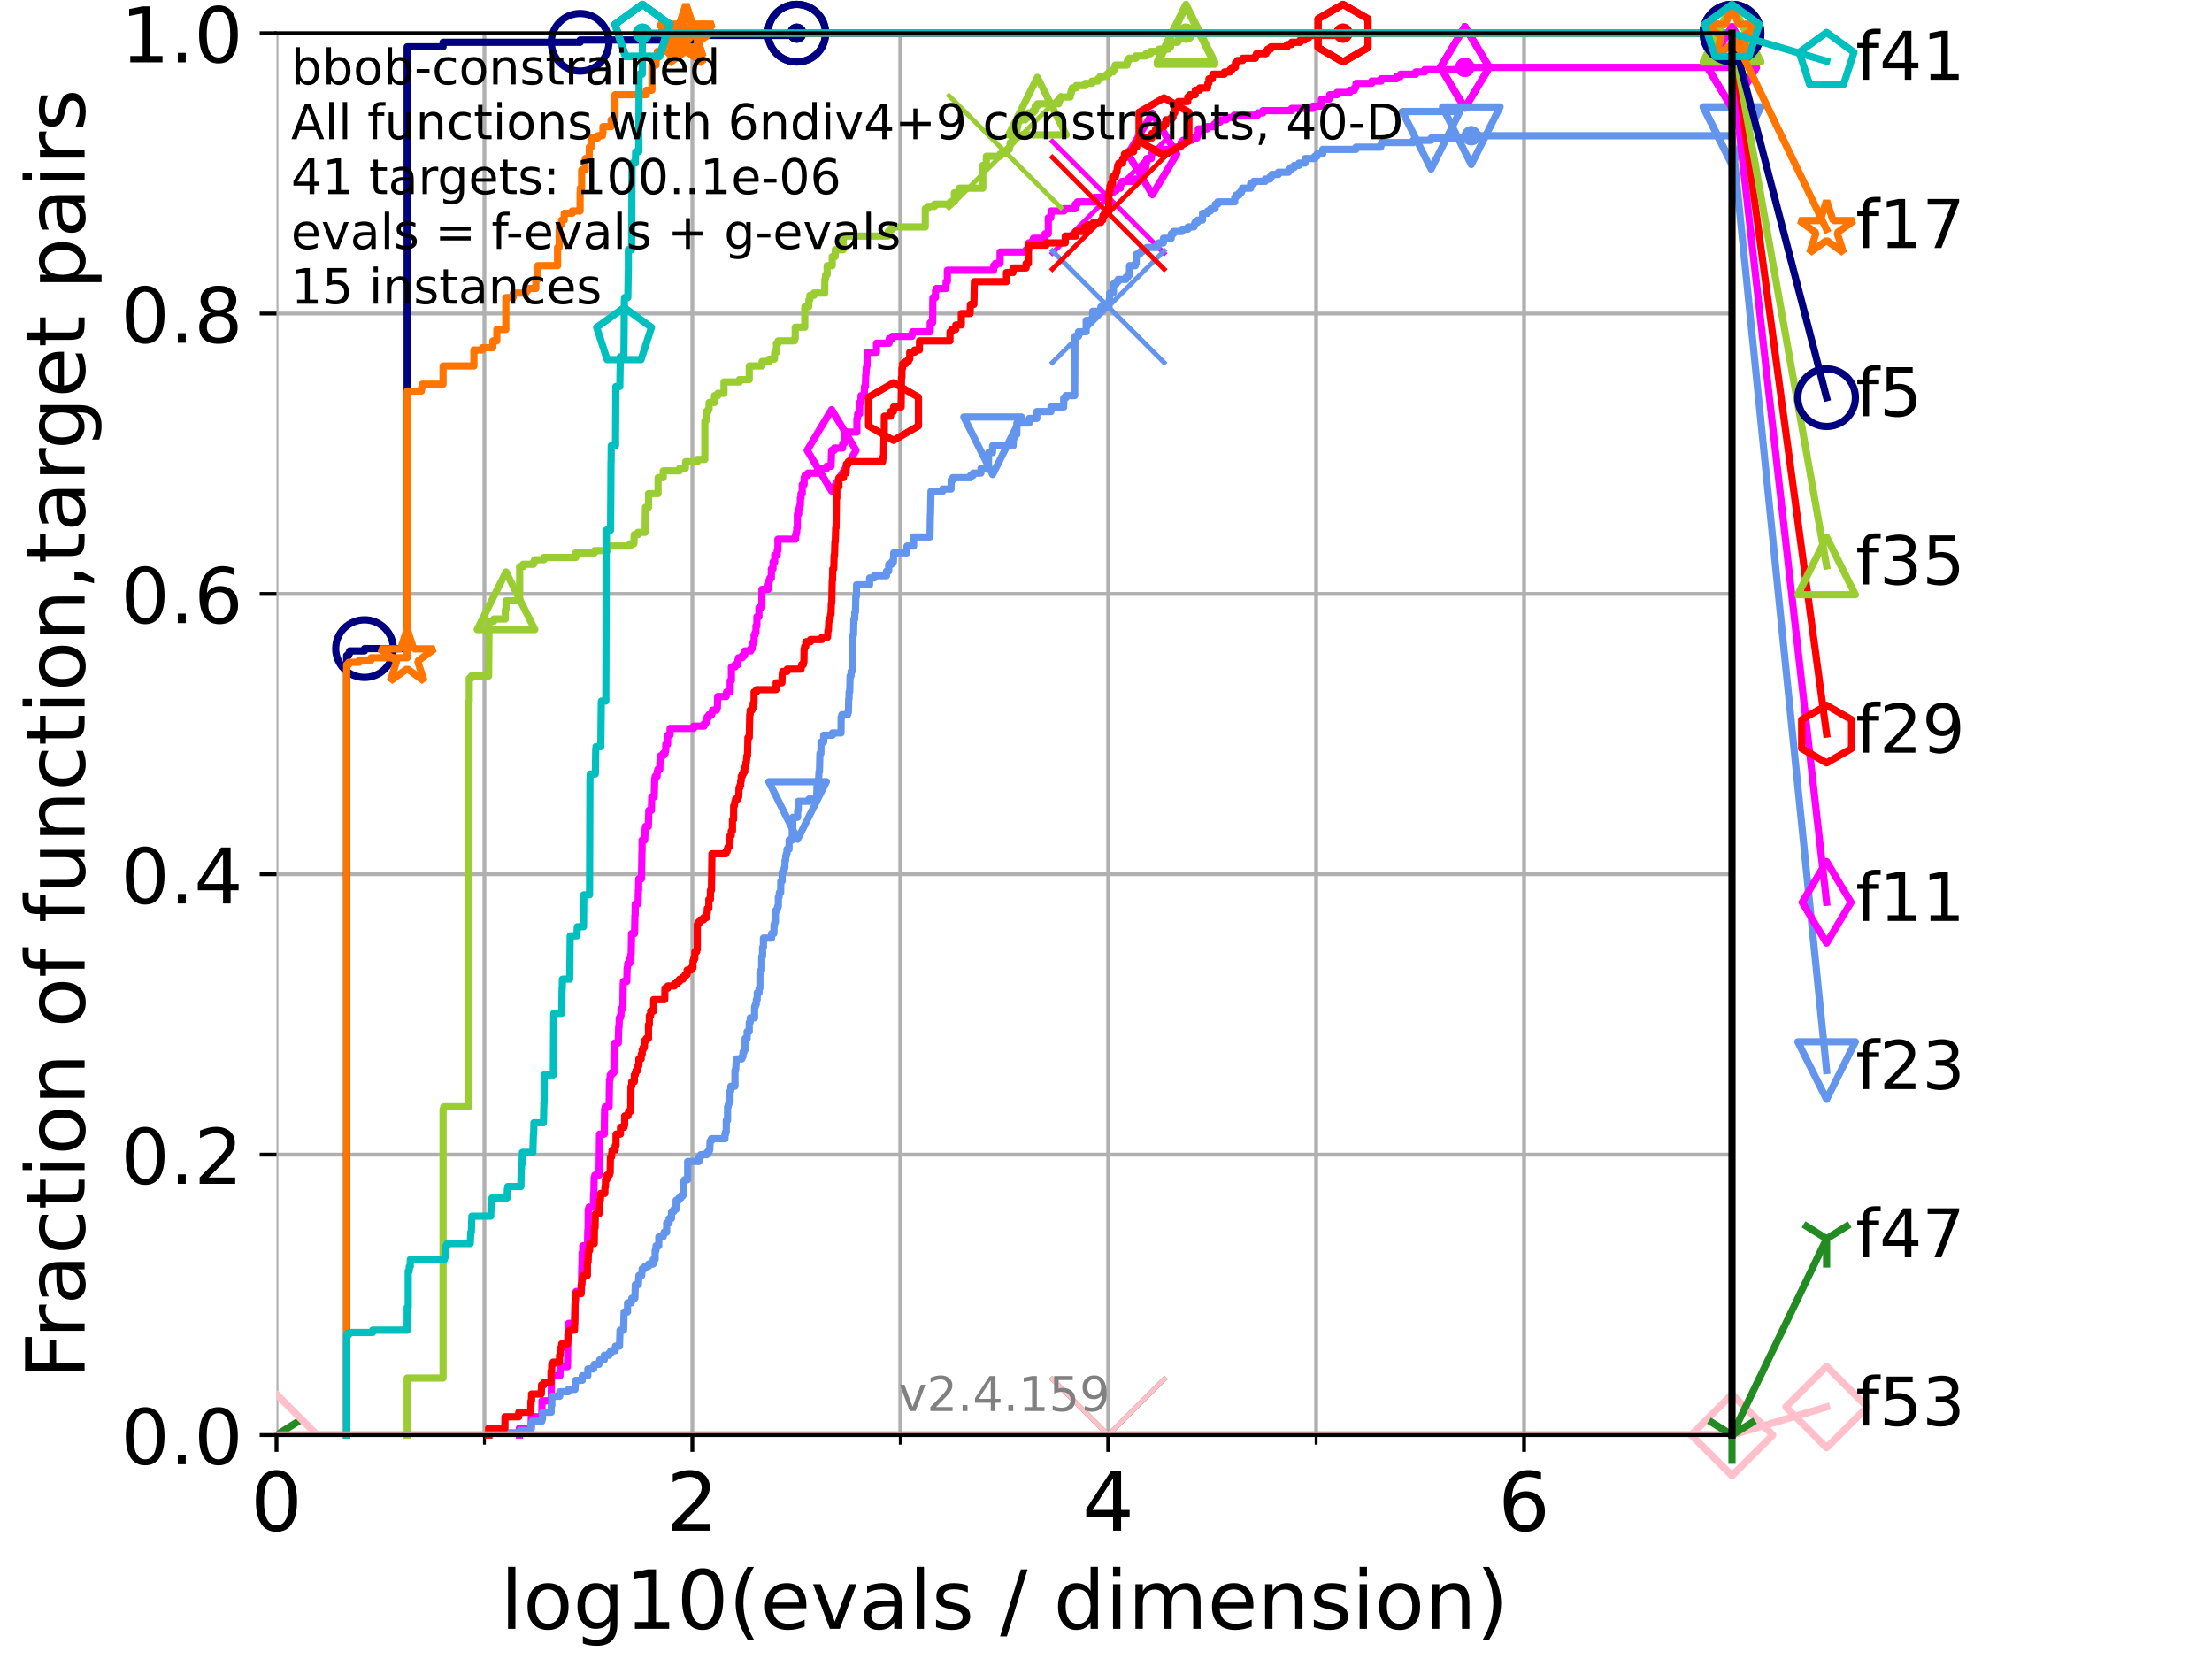 <?xml version="1.0" encoding="utf-8" standalone="no"?>
<!DOCTYPE svg PUBLIC "-//W3C//DTD SVG 1.1//EN"
  "http://www.w3.org/Graphics/SVG/1.1/DTD/svg11.dtd">
<!-- Created with matplotlib (https://matplotlib.org/) -->
<svg height="345.6pt" version="1.1" viewBox="0 0 460.8 345.6" width="460.8pt" xmlns="http://www.w3.org/2000/svg" xmlns:xlink="http://www.w3.org/1999/xlink">
 <defs>
  <style type="text/css">*{stroke-linecap:butt;stroke-linejoin:round;}</style>
 </defs>
 <g id="figure_1">
  <g id="patch_1">
   <path d="M 0 345.6 
L 460.8 345.6 
L 460.8 0 
L 0 0 
z
" style="fill:#ffffff;"/>
  </g>
  <g id="axes_1">
   <g id="patch_2">
    <path d="M 57.6 298.944 
L 360.806 298.944 
L 360.806 6.912 
L 57.6 6.912 
z
" style="fill:#ffffff;"/>
   </g>
   <g id="matplotlib.axis_1">
    <g id="xtick_1">
     <g id="line2d_1">
      <path clip-path="url(#p1ac35b787c)" d="M 57.6 298.944 
L 57.6 6.912 
" style="fill:none;stroke:#b0b0b0;stroke-linecap:square;stroke-width:0.8;"/>
     </g>
     <g id="line2d_2">
      <defs>
       <path d="M 0 0 
L 0 3.5 
" id="m31bf645672" style="stroke:#000000;stroke-width:0.8;"/>
      </defs>
      <g>
       <use style="stroke:#000000;stroke-width:0.8;" x="57.6" xlink:href="#m31bf645672" y="298.944"/>
      </g>
     </g>
     <g id="text_1">
      <!-- 0 -->
      <g transform="translate(52.192 318.861)scale(0.17 -0.17)">
       <defs>
        <path d="M 31.781 66.406 
Q 24.172 66.406 20.328 58.906 
Q 16.5 51.422 16.5 36.375 
Q 16.5 21.391 20.328 13.891 
Q 24.172 6.391 31.781 6.391 
Q 39.453 6.391 43.281 13.891 
Q 47.125 21.391 47.125 36.375 
Q 47.125 51.422 43.281 58.906 
Q 39.453 66.406 31.781 66.406 
z
M 31.781 74.219 
Q 44.047 74.219 50.516 64.516 
Q 56.984 54.828 56.984 36.375 
Q 56.984 17.969 50.516 8.266 
Q 44.047 -1.422 31.781 -1.422 
Q 19.531 -1.422 13.062 8.266 
Q 6.594 17.969 6.594 36.375 
Q 6.594 54.828 13.062 64.516 
Q 19.531 74.219 31.781 74.219 
z
" id="DejaVuSans-48"/>
       </defs>
       <use xlink:href="#DejaVuSans-48"/>
      </g>
     </g>
    </g>
    <g id="xtick_2">
     <g id="line2d_3">
      <path clip-path="url(#p1ac35b787c)" d="M 144.23 298.944 
L 144.23 6.912 
" style="fill:none;stroke:#b0b0b0;stroke-linecap:square;stroke-width:0.8;"/>
     </g>
     <g id="line2d_4">
      <g>
       <use style="stroke:#000000;stroke-width:0.8;" x="144.23" xlink:href="#m31bf645672" y="298.944"/>
      </g>
     </g>
     <g id="text_2">
      <!-- 2 -->
      <g transform="translate(138.822 318.861)scale(0.17 -0.17)">
       <defs>
        <path d="M 19.188 8.297 
L 53.609 8.297 
L 53.609 0 
L 7.328 0 
L 7.328 8.297 
Q 12.938 14.109 22.625 23.891 
Q 32.328 33.688 34.812 36.531 
Q 39.547 41.844 41.422 45.531 
Q 43.312 49.219 43.312 52.781 
Q 43.312 58.594 39.234 62.25 
Q 35.156 65.922 28.609 65.922 
Q 23.969 65.922 18.812 64.312 
Q 13.672 62.703 7.812 59.422 
L 7.812 69.391 
Q 13.766 71.781 18.938 73 
Q 24.125 74.219 28.422 74.219 
Q 39.75 74.219 46.484 68.547 
Q 53.219 62.891 53.219 53.422 
Q 53.219 48.922 51.531 44.891 
Q 49.859 40.875 45.406 35.406 
Q 44.188 33.984 37.641 27.219 
Q 31.109 20.453 19.188 8.297 
z
" id="DejaVuSans-50"/>
       </defs>
       <use xlink:href="#DejaVuSans-50"/>
      </g>
     </g>
    </g>
    <g id="xtick_3">
     <g id="line2d_5">
      <path clip-path="url(#p1ac35b787c)" d="M 230.861 298.944 
L 230.861 6.912 
" style="fill:none;stroke:#b0b0b0;stroke-linecap:square;stroke-width:0.8;"/>
     </g>
     <g id="line2d_6">
      <g>
       <use style="stroke:#000000;stroke-width:0.8;" x="230.861" xlink:href="#m31bf645672" y="298.944"/>
      </g>
     </g>
     <g id="text_3">
      <!-- 4 -->
      <g transform="translate(225.453 318.861)scale(0.17 -0.17)">
       <defs>
        <path d="M 37.797 64.312 
L 12.891 25.391 
L 37.797 25.391 
z
M 35.203 72.906 
L 47.609 72.906 
L 47.609 25.391 
L 58.016 25.391 
L 58.016 17.188 
L 47.609 17.188 
L 47.609 0 
L 37.797 0 
L 37.797 17.188 
L 4.891 17.188 
L 4.891 26.703 
z
" id="DejaVuSans-52"/>
       </defs>
       <use xlink:href="#DejaVuSans-52"/>
      </g>
     </g>
    </g>
    <g id="xtick_4">
     <g id="line2d_7">
      <path clip-path="url(#p1ac35b787c)" d="M 317.491 298.944 
L 317.491 6.912 
" style="fill:none;stroke:#b0b0b0;stroke-linecap:square;stroke-width:0.8;"/>
     </g>
     <g id="line2d_8">
      <g>
       <use style="stroke:#000000;stroke-width:0.8;" x="317.491" xlink:href="#m31bf645672" y="298.944"/>
      </g>
     </g>
     <g id="text_4">
      <!-- 6 -->
      <g transform="translate(312.083 318.861)scale(0.17 -0.17)">
       <defs>
        <path d="M 33.016 40.375 
Q 26.375 40.375 22.484 35.828 
Q 18.609 31.297 18.609 23.391 
Q 18.609 15.531 22.484 10.953 
Q 26.375 6.391 33.016 6.391 
Q 39.656 6.391 43.531 10.953 
Q 47.406 15.531 47.406 23.391 
Q 47.406 31.297 43.531 35.828 
Q 39.656 40.375 33.016 40.375 
z
M 52.594 71.297 
L 52.594 62.312 
Q 48.875 64.062 45.094 64.984 
Q 41.312 65.922 37.594 65.922 
Q 27.828 65.922 22.672 59.328 
Q 17.531 52.734 16.797 39.406 
Q 19.672 43.656 24.016 45.922 
Q 28.375 48.188 33.594 48.188 
Q 44.578 48.188 50.953 41.516 
Q 57.328 34.859 57.328 23.391 
Q 57.328 12.156 50.688 5.359 
Q 44.047 -1.422 33.016 -1.422 
Q 20.359 -1.422 13.672 8.266 
Q 6.984 17.969 6.984 36.375 
Q 6.984 53.656 15.188 63.938 
Q 23.391 74.219 37.203 74.219 
Q 40.922 74.219 44.703 73.484 
Q 48.484 72.75 52.594 71.297 
z
" id="DejaVuSans-54"/>
       </defs>
       <use xlink:href="#DejaVuSans-54"/>
      </g>
     </g>
    </g>
    <g id="xtick_5">
     <g id="line2d_9">
      <path clip-path="url(#p1ac35b787c)" d="M 100.915 298.944 
L 100.915 6.912 
" style="fill:none;stroke:#b0b0b0;stroke-linecap:square;stroke-width:0.8;"/>
     </g>
     <g id="line2d_10">
      <defs>
       <path d="M 0 0 
L 0 2 
" id="m0e4f414c01" style="stroke:#000000;stroke-width:0.6;"/>
      </defs>
      <g>
       <use style="stroke:#000000;stroke-width:0.6;" x="100.915" xlink:href="#m0e4f414c01" y="298.944"/>
      </g>
     </g>
    </g>
    <g id="xtick_6">
     <g id="line2d_11">
      <path clip-path="url(#p1ac35b787c)" d="M 187.546 298.944 
L 187.546 6.912 
" style="fill:none;stroke:#b0b0b0;stroke-linecap:square;stroke-width:0.8;"/>
     </g>
     <g id="line2d_12">
      <g>
       <use style="stroke:#000000;stroke-width:0.6;" x="187.546" xlink:href="#m0e4f414c01" y="298.944"/>
      </g>
     </g>
    </g>
    <g id="xtick_7">
     <g id="line2d_13">
      <path clip-path="url(#p1ac35b787c)" d="M 274.176 298.944 
L 274.176 6.912 
" style="fill:none;stroke:#b0b0b0;stroke-linecap:square;stroke-width:0.8;"/>
     </g>
     <g id="line2d_14">
      <g>
       <use style="stroke:#000000;stroke-width:0.6;" x="274.176" xlink:href="#m0e4f414c01" y="298.944"/>
      </g>
     </g>
    </g>
    <g id="xtick_8">
     <g id="line2d_15">
      <path clip-path="url(#p1ac35b787c)" d="M 360.806 298.944 
L 360.806 6.912 
" style="fill:none;stroke:#b0b0b0;stroke-linecap:square;stroke-width:0.8;"/>
     </g>
     <g id="line2d_16">
      <g>
       <use style="stroke:#000000;stroke-width:0.6;" x="360.806" xlink:href="#m0e4f414c01" y="298.944"/>
      </g>
     </g>
    </g>
    <g id="text_5">
     <!-- log10(evals / dimension) -->
     <g transform="translate(104.239 339.314)scale(0.17 -0.17)">
      <defs>
       <path d="M 9.422 75.984 
L 18.406 75.984 
L 18.406 0 
L 9.422 0 
z
" id="DejaVuSans-108"/>
       <path d="M 30.609 48.391 
Q 23.391 48.391 19.188 42.75 
Q 14.984 37.109 14.984 27.297 
Q 14.984 17.484 19.156 11.844 
Q 23.344 6.203 30.609 6.203 
Q 37.797 6.203 41.984 11.859 
Q 46.188 17.531 46.188 27.297 
Q 46.188 37.016 41.984 42.703 
Q 37.797 48.391 30.609 48.391 
z
M 30.609 56 
Q 42.328 56 49.016 48.375 
Q 55.719 40.766 55.719 27.297 
Q 55.719 13.875 49.016 6.219 
Q 42.328 -1.422 30.609 -1.422 
Q 18.844 -1.422 12.172 6.219 
Q 5.516 13.875 5.516 27.297 
Q 5.516 40.766 12.172 48.375 
Q 18.844 56 30.609 56 
z
" id="DejaVuSans-111"/>
       <path d="M 45.406 27.984 
Q 45.406 37.75 41.375 43.109 
Q 37.359 48.484 30.078 48.484 
Q 22.859 48.484 18.828 43.109 
Q 14.797 37.75 14.797 27.984 
Q 14.797 18.266 18.828 12.891 
Q 22.859 7.516 30.078 7.516 
Q 37.359 7.516 41.375 12.891 
Q 45.406 18.266 45.406 27.984 
z
M 54.391 6.781 
Q 54.391 -7.172 48.188 -13.984 
Q 42 -20.797 29.203 -20.797 
Q 24.469 -20.797 20.266 -20.094 
Q 16.062 -19.391 12.109 -17.922 
L 12.109 -9.188 
Q 16.062 -11.328 19.922 -12.344 
Q 23.781 -13.375 27.781 -13.375 
Q 36.625 -13.375 41.016 -8.766 
Q 45.406 -4.156 45.406 5.172 
L 45.406 9.625 
Q 42.625 4.781 38.281 2.391 
Q 33.938 0 27.875 0 
Q 17.828 0 11.672 7.656 
Q 5.516 15.328 5.516 27.984 
Q 5.516 40.672 11.672 48.328 
Q 17.828 56 27.875 56 
Q 33.938 56 38.281 53.609 
Q 42.625 51.219 45.406 46.391 
L 45.406 54.688 
L 54.391 54.688 
z
" id="DejaVuSans-103"/>
       <path d="M 12.406 8.297 
L 28.516 8.297 
L 28.516 63.922 
L 10.984 60.406 
L 10.984 69.391 
L 28.422 72.906 
L 38.281 72.906 
L 38.281 8.297 
L 54.391 8.297 
L 54.391 0 
L 12.406 0 
z
" id="DejaVuSans-49"/>
       <path d="M 31 75.875 
Q 24.469 64.656 21.281 53.656 
Q 18.109 42.672 18.109 31.391 
Q 18.109 20.125 21.312 9.062 
Q 24.516 -2 31 -13.188 
L 23.188 -13.188 
Q 15.875 -1.703 12.234 9.375 
Q 8.594 20.453 8.594 31.391 
Q 8.594 42.281 12.203 53.312 
Q 15.828 64.359 23.188 75.875 
z
" id="DejaVuSans-40"/>
       <path d="M 56.203 29.594 
L 56.203 25.203 
L 14.891 25.203 
Q 15.484 15.922 20.484 11.062 
Q 25.484 6.203 34.422 6.203 
Q 39.594 6.203 44.453 7.469 
Q 49.312 8.734 54.109 11.281 
L 54.109 2.781 
Q 49.266 0.734 44.188 -0.344 
Q 39.109 -1.422 33.891 -1.422 
Q 20.797 -1.422 13.156 6.188 
Q 5.516 13.812 5.516 26.812 
Q 5.516 40.234 12.766 48.109 
Q 20.016 56 32.328 56 
Q 43.359 56 49.781 48.891 
Q 56.203 41.797 56.203 29.594 
z
M 47.219 32.234 
Q 47.125 39.594 43.094 43.984 
Q 39.062 48.391 32.422 48.391 
Q 24.906 48.391 20.391 44.141 
Q 15.875 39.891 15.188 32.172 
z
" id="DejaVuSans-101"/>
       <path d="M 2.984 54.688 
L 12.5 54.688 
L 29.594 8.797 
L 46.688 54.688 
L 56.203 54.688 
L 35.688 0 
L 23.484 0 
z
" id="DejaVuSans-118"/>
       <path d="M 34.281 27.484 
Q 23.391 27.484 19.188 25 
Q 14.984 22.516 14.984 16.5 
Q 14.984 11.719 18.141 8.906 
Q 21.297 6.109 26.703 6.109 
Q 34.188 6.109 38.703 11.406 
Q 43.219 16.703 43.219 25.484 
L 43.219 27.484 
z
M 52.203 31.203 
L 52.203 0 
L 43.219 0 
L 43.219 8.297 
Q 40.141 3.328 35.547 0.953 
Q 30.953 -1.422 24.312 -1.422 
Q 15.922 -1.422 10.953 3.297 
Q 6 8.016 6 15.922 
Q 6 25.141 12.172 29.828 
Q 18.359 34.516 30.609 34.516 
L 43.219 34.516 
L 43.219 35.406 
Q 43.219 41.609 39.141 45 
Q 35.062 48.391 27.688 48.391 
Q 23 48.391 18.547 47.266 
Q 14.109 46.141 10.016 43.891 
L 10.016 52.203 
Q 14.938 54.109 19.578 55.047 
Q 24.219 56 28.609 56 
Q 40.484 56 46.344 49.844 
Q 52.203 43.703 52.203 31.203 
z
" id="DejaVuSans-97"/>
       <path d="M 44.281 53.078 
L 44.281 44.578 
Q 40.484 46.531 36.375 47.5 
Q 32.281 48.484 27.875 48.484 
Q 21.188 48.484 17.844 46.438 
Q 14.5 44.391 14.5 40.281 
Q 14.5 37.156 16.891 35.375 
Q 19.281 33.594 26.516 31.984 
L 29.594 31.297 
Q 39.156 29.25 43.188 25.516 
Q 47.219 21.781 47.219 15.094 
Q 47.219 7.469 41.188 3.016 
Q 35.156 -1.422 24.609 -1.422 
Q 20.219 -1.422 15.453 -0.562 
Q 10.688 0.297 5.422 2 
L 5.422 11.281 
Q 10.406 8.688 15.234 7.391 
Q 20.062 6.109 24.812 6.109 
Q 31.156 6.109 34.562 8.281 
Q 37.984 10.453 37.984 14.406 
Q 37.984 18.062 35.516 20.016 
Q 33.062 21.969 24.703 23.781 
L 21.578 24.516 
Q 13.234 26.266 9.516 29.906 
Q 5.812 33.547 5.812 39.891 
Q 5.812 47.609 11.281 51.797 
Q 16.75 56 26.812 56 
Q 31.781 56 36.172 55.266 
Q 40.578 54.547 44.281 53.078 
z
" id="DejaVuSans-115"/>
       <path id="DejaVuSans-32"/>
       <path d="M 25.391 72.906 
L 33.688 72.906 
L 8.297 -9.281 
L 0 -9.281 
z
" id="DejaVuSans-47"/>
       <path d="M 45.406 46.391 
L 45.406 75.984 
L 54.391 75.984 
L 54.391 0 
L 45.406 0 
L 45.406 8.203 
Q 42.578 3.328 38.25 0.953 
Q 33.938 -1.422 27.875 -1.422 
Q 17.969 -1.422 11.734 6.484 
Q 5.516 14.406 5.516 27.297 
Q 5.516 40.188 11.734 48.094 
Q 17.969 56 27.875 56 
Q 33.938 56 38.25 53.625 
Q 42.578 51.266 45.406 46.391 
z
M 14.797 27.297 
Q 14.797 17.391 18.875 11.75 
Q 22.953 6.109 30.078 6.109 
Q 37.203 6.109 41.297 11.75 
Q 45.406 17.391 45.406 27.297 
Q 45.406 37.203 41.297 42.844 
Q 37.203 48.484 30.078 48.484 
Q 22.953 48.484 18.875 42.844 
Q 14.797 37.203 14.797 27.297 
z
" id="DejaVuSans-100"/>
       <path d="M 9.422 54.688 
L 18.406 54.688 
L 18.406 0 
L 9.422 0 
z
M 9.422 75.984 
L 18.406 75.984 
L 18.406 64.594 
L 9.422 64.594 
z
" id="DejaVuSans-105"/>
       <path d="M 52 44.188 
Q 55.375 50.25 60.062 53.125 
Q 64.75 56 71.094 56 
Q 79.641 56 84.281 50.016 
Q 88.922 44.047 88.922 33.016 
L 88.922 0 
L 79.891 0 
L 79.891 32.719 
Q 79.891 40.578 77.094 44.375 
Q 74.312 48.188 68.609 48.188 
Q 61.625 48.188 57.562 43.547 
Q 53.516 38.922 53.516 30.906 
L 53.516 0 
L 44.484 0 
L 44.484 32.719 
Q 44.484 40.625 41.703 44.406 
Q 38.922 48.188 33.109 48.188 
Q 26.219 48.188 22.156 43.531 
Q 18.109 38.875 18.109 30.906 
L 18.109 0 
L 9.078 0 
L 9.078 54.688 
L 18.109 54.688 
L 18.109 46.188 
Q 21.188 51.219 25.484 53.609 
Q 29.781 56 35.688 56 
Q 41.656 56 45.828 52.969 
Q 50 49.953 52 44.188 
z
" id="DejaVuSans-109"/>
       <path d="M 54.891 33.016 
L 54.891 0 
L 45.906 0 
L 45.906 32.719 
Q 45.906 40.484 42.875 44.328 
Q 39.844 48.188 33.797 48.188 
Q 26.516 48.188 22.312 43.547 
Q 18.109 38.922 18.109 30.906 
L 18.109 0 
L 9.078 0 
L 9.078 54.688 
L 18.109 54.688 
L 18.109 46.188 
Q 21.344 51.125 25.703 53.562 
Q 30.078 56 35.797 56 
Q 45.219 56 50.047 50.172 
Q 54.891 44.344 54.891 33.016 
z
" id="DejaVuSans-110"/>
       <path d="M 8.016 75.875 
L 15.828 75.875 
Q 23.141 64.359 26.781 53.312 
Q 30.422 42.281 30.422 31.391 
Q 30.422 20.453 26.781 9.375 
Q 23.141 -1.703 15.828 -13.188 
L 8.016 -13.188 
Q 14.5 -2 17.703 9.062 
Q 20.906 20.125 20.906 31.391 
Q 20.906 42.672 17.703 53.656 
Q 14.5 64.656 8.016 75.875 
z
" id="DejaVuSans-41"/>
      </defs>
      <use xlink:href="#DejaVuSans-108"/>
      <use x="27.783" xlink:href="#DejaVuSans-111"/>
      <use x="88.965" xlink:href="#DejaVuSans-103"/>
      <use x="152.441" xlink:href="#DejaVuSans-49"/>
      <use x="216.064" xlink:href="#DejaVuSans-48"/>
      <use x="279.688" xlink:href="#DejaVuSans-40"/>
      <use x="318.701" xlink:href="#DejaVuSans-101"/>
      <use x="380.225" xlink:href="#DejaVuSans-118"/>
      <use x="439.404" xlink:href="#DejaVuSans-97"/>
      <use x="500.684" xlink:href="#DejaVuSans-108"/>
      <use x="528.467" xlink:href="#DejaVuSans-115"/>
      <use x="580.566" xlink:href="#DejaVuSans-32"/>
      <use x="612.354" xlink:href="#DejaVuSans-47"/>
      <use x="646.045" xlink:href="#DejaVuSans-32"/>
      <use x="677.832" xlink:href="#DejaVuSans-100"/>
      <use x="741.309" xlink:href="#DejaVuSans-105"/>
      <use x="769.092" xlink:href="#DejaVuSans-109"/>
      <use x="866.504" xlink:href="#DejaVuSans-101"/>
      <use x="928.027" xlink:href="#DejaVuSans-110"/>
      <use x="991.406" xlink:href="#DejaVuSans-115"/>
      <use x="1043.506" xlink:href="#DejaVuSans-105"/>
      <use x="1071.289" xlink:href="#DejaVuSans-111"/>
      <use x="1132.471" xlink:href="#DejaVuSans-110"/>
      <use x="1195.85" xlink:href="#DejaVuSans-41"/>
     </g>
    </g>
   </g>
   <g id="matplotlib.axis_2">
    <g id="ytick_1">
     <g id="line2d_17">
      <path clip-path="url(#p1ac35b787c)" d="M 57.6 298.944 
L 360.806 298.944 
" style="fill:none;stroke:#b0b0b0;stroke-linecap:square;stroke-width:0.8;"/>
     </g>
     <g id="line2d_18">
      <defs>
       <path d="M 0 0 
L -3.5 0 
" id="m9adc9243e7" style="stroke:#000000;stroke-width:0.8;"/>
      </defs>
      <g>
       <use style="stroke:#000000;stroke-width:0.8;" x="57.6" xlink:href="#m9adc9243e7" y="298.944"/>
      </g>
     </g>
     <g id="text_6">
      <!-- 0.0 -->
      <g transform="translate(25.155 305.023)scale(0.16 -0.16)">
       <defs>
        <path d="M 10.688 12.406 
L 21 12.406 
L 21 0 
L 10.688 0 
z
" id="DejaVuSans-46"/>
       </defs>
       <use xlink:href="#DejaVuSans-48"/>
       <use x="63.623" xlink:href="#DejaVuSans-46"/>
       <use x="95.41" xlink:href="#DejaVuSans-48"/>
      </g>
     </g>
    </g>
    <g id="ytick_2">
     <g id="line2d_19">
      <path clip-path="url(#p1ac35b787c)" d="M 57.6 240.538 
L 360.806 240.538 
" style="fill:none;stroke:#b0b0b0;stroke-linecap:square;stroke-width:0.8;"/>
     </g>
     <g id="line2d_20">
      <g>
       <use style="stroke:#000000;stroke-width:0.8;" x="57.6" xlink:href="#m9adc9243e7" y="240.538"/>
      </g>
     </g>
     <g id="text_7">
      <!-- 0.2 -->
      <g transform="translate(25.155 246.616)scale(0.16 -0.16)">
       <use xlink:href="#DejaVuSans-48"/>
       <use x="63.623" xlink:href="#DejaVuSans-46"/>
       <use x="95.41" xlink:href="#DejaVuSans-50"/>
      </g>
     </g>
    </g>
    <g id="ytick_3">
     <g id="line2d_21">
      <path clip-path="url(#p1ac35b787c)" d="M 57.6 182.131 
L 360.806 182.131 
" style="fill:none;stroke:#b0b0b0;stroke-linecap:square;stroke-width:0.8;"/>
     </g>
     <g id="line2d_22">
      <g>
       <use style="stroke:#000000;stroke-width:0.8;" x="57.6" xlink:href="#m9adc9243e7" y="182.131"/>
      </g>
     </g>
     <g id="text_8">
      <!-- 0.4 -->
      <g transform="translate(25.155 188.21)scale(0.16 -0.16)">
       <use xlink:href="#DejaVuSans-48"/>
       <use x="63.623" xlink:href="#DejaVuSans-46"/>
       <use x="95.41" xlink:href="#DejaVuSans-52"/>
      </g>
     </g>
    </g>
    <g id="ytick_4">
     <g id="line2d_23">
      <path clip-path="url(#p1ac35b787c)" d="M 57.6 123.725 
L 360.806 123.725 
" style="fill:none;stroke:#b0b0b0;stroke-linecap:square;stroke-width:0.8;"/>
     </g>
     <g id="line2d_24">
      <g>
       <use style="stroke:#000000;stroke-width:0.8;" x="57.6" xlink:href="#m9adc9243e7" y="123.725"/>
      </g>
     </g>
     <g id="text_9">
      <!-- 0.6 -->
      <g transform="translate(25.155 129.804)scale(0.16 -0.16)">
       <use xlink:href="#DejaVuSans-48"/>
       <use x="63.623" xlink:href="#DejaVuSans-46"/>
       <use x="95.41" xlink:href="#DejaVuSans-54"/>
      </g>
     </g>
    </g>
    <g id="ytick_5">
     <g id="line2d_25">
      <path clip-path="url(#p1ac35b787c)" d="M 57.6 65.318 
L 360.806 65.318 
" style="fill:none;stroke:#b0b0b0;stroke-linecap:square;stroke-width:0.8;"/>
     </g>
     <g id="line2d_26">
      <g>
       <use style="stroke:#000000;stroke-width:0.8;" x="57.6" xlink:href="#m9adc9243e7" y="65.318"/>
      </g>
     </g>
     <g id="text_10">
      <!-- 0.8 -->
      <g transform="translate(25.155 71.397)scale(0.16 -0.16)">
       <defs>
        <path d="M 31.781 34.625 
Q 24.75 34.625 20.719 30.859 
Q 16.703 27.094 16.703 20.516 
Q 16.703 13.922 20.719 10.156 
Q 24.75 6.391 31.781 6.391 
Q 38.812 6.391 42.859 10.172 
Q 46.922 13.969 46.922 20.516 
Q 46.922 27.094 42.891 30.859 
Q 38.875 34.625 31.781 34.625 
z
M 21.922 38.812 
Q 15.578 40.375 12.031 44.719 
Q 8.5 49.078 8.5 55.328 
Q 8.5 64.062 14.719 69.141 
Q 20.953 74.219 31.781 74.219 
Q 42.672 74.219 48.875 69.141 
Q 55.078 64.062 55.078 55.328 
Q 55.078 49.078 51.531 44.719 
Q 48 40.375 41.703 38.812 
Q 48.828 37.156 52.797 32.312 
Q 56.781 27.484 56.781 20.516 
Q 56.781 9.906 50.312 4.234 
Q 43.844 -1.422 31.781 -1.422 
Q 19.734 -1.422 13.25 4.234 
Q 6.781 9.906 6.781 20.516 
Q 6.781 27.484 10.781 32.312 
Q 14.797 37.156 21.922 38.812 
z
M 18.312 54.391 
Q 18.312 48.734 21.844 45.562 
Q 25.391 42.391 31.781 42.391 
Q 38.141 42.391 41.719 45.562 
Q 45.312 48.734 45.312 54.391 
Q 45.312 60.062 41.719 63.234 
Q 38.141 66.406 31.781 66.406 
Q 25.391 66.406 21.844 63.234 
Q 18.312 60.062 18.312 54.391 
z
" id="DejaVuSans-56"/>
       </defs>
       <use xlink:href="#DejaVuSans-48"/>
       <use x="63.623" xlink:href="#DejaVuSans-46"/>
       <use x="95.41" xlink:href="#DejaVuSans-56"/>
      </g>
     </g>
    </g>
    <g id="ytick_6">
     <g id="line2d_27">
      <path clip-path="url(#p1ac35b787c)" d="M 57.6 6.912 
L 360.806 6.912 
" style="fill:none;stroke:#b0b0b0;stroke-linecap:square;stroke-width:0.8;"/>
     </g>
     <g id="line2d_28">
      <g>
       <use style="stroke:#000000;stroke-width:0.8;" x="57.6" xlink:href="#m9adc9243e7" y="6.912"/>
      </g>
     </g>
     <g id="text_11">
      <!-- 1.0 -->
      <g transform="translate(25.155 12.991)scale(0.16 -0.16)">
       <use xlink:href="#DejaVuSans-49"/>
       <use x="63.623" xlink:href="#DejaVuSans-46"/>
       <use x="95.41" xlink:href="#DejaVuSans-48"/>
      </g>
     </g>
    </g>
    <g id="text_12">
     <!-- Fraction of function,target pairs -->
     <g transform="translate(17.62 287.313)rotate(-90)scale(0.17 -0.17)">
      <defs>
       <path d="M 9.812 72.906 
L 51.703 72.906 
L 51.703 64.594 
L 19.672 64.594 
L 19.672 43.109 
L 48.578 43.109 
L 48.578 34.812 
L 19.672 34.812 
L 19.672 0 
L 9.812 0 
z
" id="DejaVuSans-70"/>
       <path d="M 41.109 46.297 
Q 39.594 47.172 37.812 47.578 
Q 36.031 48 33.891 48 
Q 26.266 48 22.188 43.047 
Q 18.109 38.094 18.109 28.812 
L 18.109 0 
L 9.078 0 
L 9.078 54.688 
L 18.109 54.688 
L 18.109 46.188 
Q 20.953 51.172 25.484 53.578 
Q 30.031 56 36.531 56 
Q 37.453 56 38.578 55.875 
Q 39.703 55.766 41.062 55.516 
z
" id="DejaVuSans-114"/>
       <path d="M 48.781 52.594 
L 48.781 44.188 
Q 44.969 46.297 41.141 47.344 
Q 37.312 48.391 33.406 48.391 
Q 24.656 48.391 19.812 42.844 
Q 14.984 37.312 14.984 27.297 
Q 14.984 17.281 19.812 11.734 
Q 24.656 6.203 33.406 6.203 
Q 37.312 6.203 41.141 7.25 
Q 44.969 8.297 48.781 10.406 
L 48.781 2.094 
Q 45.016 0.344 40.984 -0.531 
Q 36.969 -1.422 32.422 -1.422 
Q 20.062 -1.422 12.781 6.344 
Q 5.516 14.109 5.516 27.297 
Q 5.516 40.672 12.859 48.328 
Q 20.219 56 33.016 56 
Q 37.156 56 41.109 55.141 
Q 45.062 54.297 48.781 52.594 
z
" id="DejaVuSans-99"/>
       <path d="M 18.312 70.219 
L 18.312 54.688 
L 36.812 54.688 
L 36.812 47.703 
L 18.312 47.703 
L 18.312 18.016 
Q 18.312 11.328 20.141 9.422 
Q 21.969 7.516 27.594 7.516 
L 36.812 7.516 
L 36.812 0 
L 27.594 0 
Q 17.188 0 13.234 3.875 
Q 9.281 7.766 9.281 18.016 
L 9.281 47.703 
L 2.688 47.703 
L 2.688 54.688 
L 9.281 54.688 
L 9.281 70.219 
z
" id="DejaVuSans-116"/>
       <path d="M 37.109 75.984 
L 37.109 68.5 
L 28.516 68.5 
Q 23.688 68.5 21.797 66.547 
Q 19.922 64.594 19.922 59.516 
L 19.922 54.688 
L 34.719 54.688 
L 34.719 47.703 
L 19.922 47.703 
L 19.922 0 
L 10.891 0 
L 10.891 47.703 
L 2.297 47.703 
L 2.297 54.688 
L 10.891 54.688 
L 10.891 58.5 
Q 10.891 67.625 15.141 71.797 
Q 19.391 75.984 28.609 75.984 
z
" id="DejaVuSans-102"/>
       <path d="M 8.5 21.578 
L 8.5 54.688 
L 17.484 54.688 
L 17.484 21.922 
Q 17.484 14.156 20.5 10.266 
Q 23.531 6.391 29.594 6.391 
Q 36.859 6.391 41.078 11.031 
Q 45.312 15.672 45.312 23.688 
L 45.312 54.688 
L 54.297 54.688 
L 54.297 0 
L 45.312 0 
L 45.312 8.406 
Q 42.047 3.422 37.719 1 
Q 33.406 -1.422 27.688 -1.422 
Q 18.266 -1.422 13.375 4.438 
Q 8.5 10.297 8.5 21.578 
z
M 31.109 56 
z
" id="DejaVuSans-117"/>
       <path d="M 11.719 12.406 
L 22.016 12.406 
L 22.016 4 
L 14.016 -11.625 
L 7.719 -11.625 
L 11.719 4 
z
" id="DejaVuSans-44"/>
       <path d="M 18.109 8.203 
L 18.109 -20.797 
L 9.078 -20.797 
L 9.078 54.688 
L 18.109 54.688 
L 18.109 46.391 
Q 20.953 51.266 25.266 53.625 
Q 29.594 56 35.594 56 
Q 45.562 56 51.781 48.094 
Q 58.016 40.188 58.016 27.297 
Q 58.016 14.406 51.781 6.484 
Q 45.562 -1.422 35.594 -1.422 
Q 29.594 -1.422 25.266 0.953 
Q 20.953 3.328 18.109 8.203 
z
M 48.688 27.297 
Q 48.688 37.203 44.609 42.844 
Q 40.531 48.484 33.406 48.484 
Q 26.266 48.484 22.188 42.844 
Q 18.109 37.203 18.109 27.297 
Q 18.109 17.391 22.188 11.75 
Q 26.266 6.109 33.406 6.109 
Q 40.531 6.109 44.609 11.75 
Q 48.688 17.391 48.688 27.297 
z
" id="DejaVuSans-112"/>
      </defs>
      <use xlink:href="#DejaVuSans-70"/>
      <use x="50.27" xlink:href="#DejaVuSans-114"/>
      <use x="91.383" xlink:href="#DejaVuSans-97"/>
      <use x="152.662" xlink:href="#DejaVuSans-99"/>
      <use x="207.643" xlink:href="#DejaVuSans-116"/>
      <use x="246.852" xlink:href="#DejaVuSans-105"/>
      <use x="274.635" xlink:href="#DejaVuSans-111"/>
      <use x="335.816" xlink:href="#DejaVuSans-110"/>
      <use x="399.195" xlink:href="#DejaVuSans-32"/>
      <use x="430.982" xlink:href="#DejaVuSans-111"/>
      <use x="492.164" xlink:href="#DejaVuSans-102"/>
      <use x="527.369" xlink:href="#DejaVuSans-32"/>
      <use x="559.156" xlink:href="#DejaVuSans-102"/>
      <use x="594.361" xlink:href="#DejaVuSans-117"/>
      <use x="657.74" xlink:href="#DejaVuSans-110"/>
      <use x="721.119" xlink:href="#DejaVuSans-99"/>
      <use x="776.1" xlink:href="#DejaVuSans-116"/>
      <use x="815.309" xlink:href="#DejaVuSans-105"/>
      <use x="843.092" xlink:href="#DejaVuSans-111"/>
      <use x="904.273" xlink:href="#DejaVuSans-110"/>
      <use x="967.652" xlink:href="#DejaVuSans-44"/>
      <use x="999.439" xlink:href="#DejaVuSans-116"/>
      <use x="1038.648" xlink:href="#DejaVuSans-97"/>
      <use x="1099.928" xlink:href="#DejaVuSans-114"/>
      <use x="1139.291" xlink:href="#DejaVuSans-103"/>
      <use x="1202.768" xlink:href="#DejaVuSans-101"/>
      <use x="1264.291" xlink:href="#DejaVuSans-116"/>
      <use x="1303.5" xlink:href="#DejaVuSans-32"/>
      <use x="1335.287" xlink:href="#DejaVuSans-112"/>
      <use x="1398.764" xlink:href="#DejaVuSans-97"/>
      <use x="1460.043" xlink:href="#DejaVuSans-105"/>
      <use x="1487.826" xlink:href="#DejaVuSans-114"/>
      <use x="1528.939" xlink:href="#DejaVuSans-115"/>
     </g>
    </g>
   </g>
   <g id="line2d_29">
    <defs>
     <path d="M 0 1.5 
C 0.398 1.5 0.779 1.342 1.061 1.061 
C 1.342 0.779 1.5 0.398 1.5 0 
C 1.5 -0.398 1.342 -0.779 1.061 -1.061 
C 0.779 -1.342 0.398 -1.5 0 -1.5 
C -0.398 -1.5 -0.779 -1.342 -1.061 -1.061 
C -1.342 -0.779 -1.5 -0.398 -1.5 0 
C -1.5 0.398 -1.342 0.779 -1.061 1.061 
C -0.779 1.342 -0.398 1.5 0 1.5 
z
" id="m178697e115" style="stroke:#000080;"/>
    </defs>
    <g>
     <use style="fill:#000080;stroke:#000080;" x="165.981" xlink:href="#m178697e115" y="6.912"/>
     <use style="fill:#000080;stroke:#000080;" x="165.981" xlink:href="#m178697e115" y="6.912"/>
    </g>
   </g>
   <g id="line2d_30">
    <path d="M 72.217 298.944 
L 72.217 136.546 
L 72.645 136.546 
L 72.645 136.071 
L 72.855 136.071 
L 72.855 135.596 
L 75.933 135.596 
L 75.933 135.121 
L 84.819 135.121 
L 84.819 9.761 
L 92.298 9.761 
L 92.298 8.811 
L 120.847 8.811 
L 120.847 8.337 
L 145.045 8.337 
L 145.045 7.387 
L 165.981 7.387 
L 165.981 6.912 
L 360.806 6.912 
" style="fill:none;stroke:#000080;stroke-linecap:square;stroke-width:1.5;"/>
   </g>
   <g id="line2d_31">
    <defs>
     <path d="M 0 6 
C 1.591 6 3.117 5.368 4.243 4.243 
C 5.368 3.117 6 1.591 6 0 
C 6 -1.591 5.368 -3.117 4.243 -4.243 
C 3.117 -5.368 1.591 -6 0 -6 
C -1.591 -6 -3.117 -5.368 -4.243 -4.243 
C -5.368 -3.117 -6 -1.591 -6 0 
C -6 1.591 -5.368 3.117 -4.243 4.243 
C -3.117 5.368 -1.591 6 0 6 
z
" id="me1657b7959" style="stroke:#000080;stroke-width:1.5;"/>
    </defs>
    <g>
     <use style="fill-opacity:0;stroke:#000080;stroke-width:1.5;" x="75.933" xlink:href="#me1657b7959" y="135.121"/>
     <use style="fill-opacity:0;stroke:#000080;stroke-width:1.5;" x="120.847" xlink:href="#me1657b7959" y="8.811"/>
     <use style="fill-opacity:0;stroke:#000080;stroke-width:1.5;" x="165.981" xlink:href="#me1657b7959" y="6.912"/>
     <use style="fill-opacity:0;stroke:#000080;stroke-width:1.5;" x="165.981" xlink:href="#me1657b7959" y="6.912"/>
     <use style="fill-opacity:0;stroke:#000080;stroke-width:1.5;" x="360.806" xlink:href="#me1657b7959" y="6.912"/>
    </g>
   </g>
   <g id="line2d_32">
    <path style="fill:none;stroke:#000080;stroke-linecap:square;stroke-width:1.5;"/>
    <g/>
   </g>
   <g id="line2d_33">
    <defs>
     <path d="M 0 1.5 
C 0.398 1.5 0.779 1.342 1.061 1.061 
C 1.342 0.779 1.5 0.398 1.5 0 
C 1.5 -0.398 1.342 -0.779 1.061 -1.061 
C 0.779 -1.342 0.398 -1.5 0 -1.5 
C -0.398 -1.5 -0.779 -1.342 -1.061 -1.061 
C -1.342 -0.779 -1.5 -0.398 -1.5 0 
C -1.5 0.398 -1.342 0.779 -1.061 1.061 
C -0.779 1.342 -0.398 1.5 0 1.5 
z
" id="m8590469ba8" style="stroke:#ff00ff;"/>
    </defs>
    <g>
     <use style="fill:#ff00ff;stroke:#ff00ff;" x="305.156" xlink:href="#m8590469ba8" y="14.035"/>
     <use style="fill:#ff00ff;stroke:#ff00ff;" x="305.156" xlink:href="#m8590469ba8" y="14.035"/>
    </g>
   </g>
   <g id="line2d_34">
    <path d="M 108.195 298.944 
L 108.195 297.519 
L 110.675 297.519 
L 110.675 295.145 
L 112.865 295.145 
L 112.915 291.821 
L 114.827 291.821 
L 114.872 286.598 
L 116.645 286.598 
L 116.685 284.699 
L 118.227 284.699 
L 118.302 278.051 
L 118.376 278.051 
L 118.451 275.676 
L 119.721 275.676 
L 119.825 270.928 
L 119.894 270.928 
L 119.894 269.503 
L 120.03 269.503 
L 120.03 269.029 
L 121.106 269.029 
L 121.202 263.805 
L 121.234 263.805 
L 121.266 260.956 
L 121.393 260.956 
L 121.393 259.532 
L 122.395 259.532 
L 122.455 256.208 
L 122.515 256.208 
L 122.544 251.934 
L 122.693 251.934 
L 122.693 251.459 
L 123.601 251.459 
L 123.658 248.61 
L 123.714 248.61 
L 123.77 245.286 
L 123.909 245.286 
L 123.909 244.811 
L 124.788 244.811 
L 124.894 236.264 
L 125.88 236.264 
L 125.954 231.041 
L 126.078 231.041 
L 126.078 230.566 
L 126.887 230.566 
L 126.97 224.868 
L 127.099 224.868 
L 127.122 223.918 
L 127.424 223.918 
L 127.424 223.443 
L 127.889 223.443 
L 127.911 219.169 
L 128.045 219.169 
L 128.09 217.27 
L 128.797 217.27 
L 128.882 213.946 
L 128.967 213.946 
L 129.01 212.047 
L 129.22 212.047 
L 129.22 211.572 
L 129.365 211.572 
L 129.365 210.147 
L 129.745 210.147 
L 129.826 204.924 
L 129.866 204.924 
L 129.866 204.449 
L 130.57 204.449 
L 130.647 201.6 
L 130.705 201.6 
L 130.782 200.65 
L 131.201 200.65 
L 131.201 199.701 
L 131.378 199.701 
L 131.434 198.751 
L 131.49 198.751 
L 131.564 194.477 
L 132.189 194.477 
L 132.261 190.678 
L 132.314 190.678 
L 132.332 188.304 
L 132.916 188.304 
L 132.984 185.455 
L 133.035 185.455 
L 133.052 183.081 
L 133.631 183.081 
L 133.73 177.383 
L 133.747 177.383 
L 133.763 175.008 
L 134.305 175.008 
L 134.4 172.634 
L 134.471 172.634 
L 134.471 172.159 
L 135.063 172.159 
L 135.154 168.835 
L 135.688 168.835 
L 135.776 165.986 
L 136.292 165.986 
L 136.378 162.188 
L 136.478 162.188 
L 136.478 161.713 
L 136.892 161.713 
L 136.892 160.763 
L 137.031 160.763 
L 137.031 160.288 
L 137.46 160.288 
L 137.46 158.864 
L 137.595 158.864 
L 137.595 157.439 
L 138.142 157.439 
L 138.142 156.964 
L 138.56 156.964 
L 138.56 156.489 
L 138.674 156.489 
L 138.693 155.065 
L 139.08 155.065 
L 139.08 153.165 
L 139.587 153.165 
L 139.587 151.741 
L 144.506 151.741 
L 144.506 151.266 
L 146.658 151.266 
L 146.658 150.791 
L 146.998 150.791 
L 146.998 150.316 
L 147.296 150.316 
L 147.296 149.367 
L 147.676 149.367 
L 147.676 148.892 
L 148.281 148.892 
L 148.281 148.417 
L 148.436 148.417 
L 148.436 147.942 
L 149.278 147.942 
L 149.278 147.467 
L 149.439 147.467 
L 149.514 145.093 
L 151.275 145.093 
L 151.356 144.143 
L 152.11 144.143 
L 152.11 141.769 
L 152.365 141.769 
L 152.365 138.92 
L 153.131 138.92 
L 153.131 138.445 
L 153.722 138.445 
L 153.722 137.495 
L 153.835 137.495 
L 153.835 137.021 
L 154.639 137.021 
L 154.639 136.546 
L 155.12 136.546 
L 155.183 135.596 
L 156.408 135.596 
L 156.408 135.121 
L 156.689 135.121 
L 156.689 134.171 
L 156.894 134.171 
L 156.894 133.697 
L 157.092 133.697 
L 157.092 132.272 
L 157.288 132.272 
L 157.288 131.797 
L 157.482 131.797 
L 157.482 130.373 
L 157.674 130.373 
L 157.674 128.473 
L 158.098 128.473 
L 158.098 126.574 
L 158.702 126.574 
L 158.722 122.775 
L 160.021 122.775 
L 160.021 121.825 
L 160.189 121.825 
L 160.189 120.876 
L 160.359 120.876 
L 160.359 120.401 
L 160.688 120.401 
L 160.688 118.501 
L 161.03 118.501 
L 161.03 117.077 
L 161.384 117.077 
L 161.384 115.652 
L 161.901 115.652 
L 161.901 114.703 
L 162.052 114.703 
L 162.052 112.328 
L 165.734 112.328 
L 165.734 111.379 
L 165.858 111.379 
L 165.858 110.904 
L 165.981 110.904 
L 165.981 109.954 
L 166.107 109.954 
L 166.107 107.105 
L 166.378 107.105 
L 166.378 106.155 
L 166.501 106.155 
L 166.501 105.681 
L 166.623 105.681 
L 166.623 105.206 
L 166.741 105.206 
L 166.741 103.781 
L 166.859 103.781 
L 166.859 102.831 
L 167.12 102.831 
L 167.12 100.932 
L 167.513 100.932 
L 167.521 99.508 
L 167.684 99.508 
L 167.684 99.033 
L 168.302 99.033 
L 168.302 98.558 
L 170.256 98.558 
L 170.256 98.083 
L 170.973 98.083 
L 170.973 97.608 
L 172.215 97.608 
L 172.215 97.133 
L 173.125 97.133 
L 173.236 93.809 
L 173.809 93.809 
L 173.809 93.334 
L 175.547 93.334 
L 175.547 92.385 
L 175.871 92.385 
L 175.871 90.011 
L 178.512 90.011 
L 178.512 87.161 
L 178.654 87.161 
L 178.654 86.212 
L 179.071 86.212 
L 179.071 83.838 
L 179.369 83.838 
L 179.369 82.413 
L 180.034 82.413 
L 180.092 80.514 
L 180.28 80.514 
L 180.338 78.139 
L 180.395 78.139 
L 180.453 76.715 
L 180.51 76.715 
L 180.51 76.24 
L 180.623 76.24 
L 180.643 73.391 
L 182.587 73.391 
L 182.587 71.491 
L 185.223 71.491 
L 185.238 70.542 
L 185.887 70.542 
L 185.887 70.067 
L 189.964 70.067 
L 189.964 69.592 
L 190.101 69.592 
L 190.101 69.117 
L 193.776 69.117 
L 193.79 67.218 
L 194.279 67.218 
L 194.339 61.994 
L 194.877 61.994 
L 194.877 60.57 
L 195.067 60.57 
L 195.067 60.095 
L 197.072 60.095 
L 197.095 58.671 
L 197.36 58.671 
L 197.36 56.296 
L 206.989 56.296 
L 206.989 55.347 
L 207.366 55.347 
L 207.366 54.872 
L 208.337 54.872 
L 208.337 52.497 
L 213.744 52.497 
L 213.744 52.023 
L 214.277 52.023 
L 214.288 50.598 
L 215.084 50.598 
L 215.084 50.123 
L 215.28 50.123 
L 215.28 49.648 
L 217.696 49.648 
L 217.696 48.699 
L 218.379 48.699 
L 218.379 45.375 
L 218.893 45.375 
L 218.979 43.95 
L 221.659 43.95 
L 221.659 43.475 
L 223.994 43.475 
L 223.994 42.526 
L 224.438 42.526 
L 224.438 42.051 
L 228.049 42.051 
L 228.049 41.101 
L 230.952 41.101 
L 230.955 40.151 
L 231.845 40.151 
L 231.845 39.677 
L 232.512 39.677 
L 232.512 39.202 
L 233.386 39.202 
L 233.386 38.252 
L 233.755 38.252 
L 233.755 37.777 
L 235.827 37.777 
L 235.827 37.302 
L 237.496 37.302 
L 237.496 36.827 
L 237.737 36.827 
L 237.737 35.403 
L 238.386 35.403 
L 238.386 34.928 
L 238.678 34.928 
L 238.678 33.978 
L 238.852 33.978 
L 238.884 33.029 
L 239.855 33.029 
L 239.858 32.079 
L 240.063 32.079 
L 240.063 31.604 
L 240.78 31.604 
L 240.78 31.129 
L 244.473 31.129 
L 244.473 30.654 
L 245.933 30.654 
L 246.023 29.705 
L 246.424 29.705 
L 246.424 29.23 
L 248.21 29.23 
L 248.21 28.755 
L 249.343 28.755 
L 249.343 28.28 
L 249.506 28.28 
L 249.506 27.805 
L 249.621 27.805 
L 249.622 26.856 
L 251.469 26.856 
L 251.469 26.381 
L 252.908 26.381 
L 252.908 25.906 
L 253.332 25.906 
L 253.332 25.431 
L 254.167 25.431 
L 254.167 24.956 
L 255.444 24.956 
L 255.444 24.481 
L 257.085 24.481 
L 257.085 24.007 
L 261.979 24.007 
L 261.979 23.532 
L 263.09 23.532 
L 263.09 23.057 
L 269.075 23.057 
L 269.075 22.582 
L 273.503 22.582 
L 273.503 22.107 
L 275.197 22.107 
L 275.276 20.683 
L 276.882 20.683 
L 276.991 19.733 
L 278.521 19.733 
L 278.521 19.258 
L 281.181 19.258 
L 281.181 18.783 
L 282.149 18.783 
L 282.149 18.308 
L 282.399 18.308 
L 282.491 17.359 
L 285.765 17.359 
L 285.765 16.884 
L 287.712 16.884 
L 287.712 16.409 
L 290.911 16.409 
L 290.911 15.934 
L 291.747 15.934 
L 291.747 15.459 
L 294.911 15.459 
L 294.911 14.984 
L 296.802 14.984 
L 296.802 14.51 
L 305.156 14.51 
L 305.156 14.035 
L 360.806 14.035 
L 360.806 14.035 
" style="fill:none;stroke:#ff00ff;stroke-linecap:square;stroke-width:1.5;"/>
   </g>
   <g id="line2d_35">
    <defs>
     <path d="M -0 8.485 
L 5.091 0 
L 0 -8.485 
L -5.091 -0 
z
" id="me640b388a7" style="stroke:#ff00ff;stroke-linejoin:miter;stroke-width:1.5;"/>
    </defs>
    <g>
     <use style="fill-opacity:0;stroke:#ff00ff;stroke-linejoin:miter;stroke-width:1.5;" x="173.236" xlink:href="#me640b388a7" y="93.809"/>
     <use style="fill-opacity:0;stroke:#ff00ff;stroke-linejoin:miter;stroke-width:1.5;" x="240.063" xlink:href="#me640b388a7" y="32.079"/>
     <use style="fill-opacity:0;stroke:#ff00ff;stroke-linejoin:miter;stroke-width:1.5;" x="305.156" xlink:href="#me640b388a7" y="14.035"/>
     <use style="fill-opacity:0;stroke:#ff00ff;stroke-linejoin:miter;stroke-width:1.5;" x="305.156" xlink:href="#me640b388a7" y="14.035"/>
     <use style="fill-opacity:0;stroke:#ff00ff;stroke-linejoin:miter;stroke-width:1.5;" x="360.806" xlink:href="#me640b388a7" y="14.035"/>
    </g>
   </g>
   <g id="line2d_36">
    <path style="fill:none;stroke:#ff00ff;stroke-linecap:square;stroke-width:1.5;"/>
    <g/>
   </g>
   <g id="line2d_37">
    <path clip-path="url(#p1ac35b787c)" d="M 230.862 41.101 
" style="fill:none;stroke:#ff00ff;stroke-linecap:square;stroke-width:1.5;"/>
    <defs>
     <path d="M -12 12 
L 12 -12 
M -12 -12 
L 12 12 
" id="m1be8d1cb30" style="stroke:#ff00ff;"/>
    </defs>
    <g clip-path="url(#p1ac35b787c)">
     <use style="fill:#ff00ff;stroke:#ff00ff;" x="230.862" xlink:href="#m1be8d1cb30" y="41.101"/>
    </g>
   </g>
   <g id="line2d_38">
    <defs>
     <path d="M 0 1.5 
C 0.398 1.5 0.779 1.342 1.061 1.061 
C 1.342 0.779 1.5 0.398 1.5 0 
C 1.5 -0.398 1.342 -0.779 1.061 -1.061 
C 0.779 -1.342 0.398 -1.5 0 -1.5 
C -0.398 -1.5 -0.779 -1.342 -1.061 -1.061 
C -1.342 -0.779 -1.5 -0.398 -1.5 0 
C -1.5 0.398 -1.342 0.779 -1.061 1.061 
C -0.779 1.342 -0.398 1.5 0 1.5 
z
" id="m6712faf7c5" style="stroke:#ff7500;"/>
    </defs>
    <g>
     <use style="fill:#ff7500;stroke:#ff7500;" x="142.906" xlink:href="#m6712faf7c5" y="6.912"/>
     <use style="fill:#ff7500;stroke:#ff7500;" x="142.906" xlink:href="#m6712faf7c5" y="6.912"/>
    </g>
   </g>
   <g id="line2d_39">
    <path d="M 72.217 298.944 
L 72.217 138.445 
L 72.645 138.445 
L 72.645 137.97 
L 74.837 137.97 
L 74.837 137.495 
L 77.302 137.495 
L 77.302 137.021 
L 84.819 137.021 
L 84.819 81.463 
L 87.782 81.463 
L 87.782 80.988 
L 87.876 80.988 
L 87.876 80.514 
L 87.97 80.514 
L 87.97 80.039 
L 92.298 80.039 
L 92.298 76.24 
L 98.723 76.24 
L 98.723 72.916 
L 100.487 72.916 
L 100.487 72.441 
L 102.665 72.441 
L 102.665 71.017 
L 103.503 71.017 
L 103.503 68.642 
L 105.374 68.642 
L 105.374 61.994 
L 106.906 61.994 
L 106.906 61.045 
L 109.55 61.045 
L 109.55 60.57 
L 109.903 60.57 
L 109.903 60.095 
L 111.63 60.095 
L 111.63 58.196 
L 112.025 58.196 
L 112.025 55.347 
L 116.149 55.347 
L 116.149 51.548 
L 116.481 51.548 
L 116.481 46.799 
L 116.928 46.799 
L 116.928 46.324 
L 116.988 46.324 
L 116.988 45.85 
L 117.54 45.85 
L 117.54 44.425 
L 119.195 44.425 
L 119.195 43.95 
L 120.847 43.95 
L 120.847 40.151 
L 120.879 40.151 
L 120.879 39.202 
L 121.17 39.202 
L 121.17 35.403 
L 121.939 35.403 
L 121.939 33.029 
L 122.752 33.029 
L 122.752 30.654 
L 123.174 30.654 
L 123.174 28.755 
L 124.522 28.755 
L 124.522 28.28 
L 125.489 28.28 
L 125.489 27.805 
L 125.603 27.805 
L 125.603 26.381 
L 127.308 26.381 
L 127.308 24.956 
L 127.777 24.956 
L 127.777 24.481 
L 128.112 24.481 
L 128.112 19.733 
L 134.644 19.733 
L 134.644 18.783 
L 135.813 18.783 
L 135.813 13.56 
L 136.669 13.56 
L 136.669 12.135 
L 136.948 12.135 
L 136.948 10.711 
L 138.33 10.711 
L 138.33 9.286 
L 139.117 9.286 
L 139.117 8.811 
L 142.482 8.811 
L 142.482 8.337 
L 142.906 8.337 
L 142.906 6.912 
L 360.806 6.912 
" style="fill:none;stroke:#ff7500;stroke-linecap:square;stroke-width:1.5;"/>
   </g>
   <g id="line2d_40">
    <defs>
     <path d="M 0 -6 
L -1.347 -1.854 
L -5.706 -1.854 
L -2.18 0.708 
L -3.527 4.854 
L -0 2.292 
L 3.527 4.854 
L 2.18 0.708 
L 5.706 -1.854 
L 1.347 -1.854 
z
" id="m92041c7d60" style="stroke:#ff7500;stroke-linejoin:bevel;stroke-width:1.5;"/>
    </defs>
    <g>
     <use style="fill-opacity:0;stroke:#ff7500;stroke-linejoin:bevel;stroke-width:1.5;" x="84.819" xlink:href="#m92041c7d60" y="137.021"/>
     <use style="fill-opacity:0;stroke:#ff7500;stroke-linejoin:bevel;stroke-width:1.5;" x="142.906" xlink:href="#m92041c7d60" y="8.337"/>
     <use style="fill-opacity:0;stroke:#ff7500;stroke-linejoin:bevel;stroke-width:1.5;" x="142.906" xlink:href="#m92041c7d60" y="6.912"/>
     <use style="fill-opacity:0;stroke:#ff7500;stroke-linejoin:bevel;stroke-width:1.5;" x="142.906" xlink:href="#m92041c7d60" y="6.912"/>
     <use style="fill-opacity:0;stroke:#ff7500;stroke-linejoin:bevel;stroke-width:1.5;" x="360.806" xlink:href="#m92041c7d60" y="6.912"/>
    </g>
   </g>
   <g id="line2d_41">
    <path style="fill:none;stroke:#ff7500;stroke-linecap:square;stroke-width:1.5;"/>
    <g/>
   </g>
   <g id="line2d_42">
    <defs>
     <path d="M 0 1.5 
C 0.398 1.5 0.779 1.342 1.061 1.061 
C 1.342 0.779 1.5 0.398 1.5 0 
C 1.5 -0.398 1.342 -0.779 1.061 -1.061 
C 0.779 -1.342 0.398 -1.5 0 -1.5 
C -0.398 -1.5 -0.779 -1.342 -1.061 -1.061 
C -1.342 -0.779 -1.5 -0.398 -1.5 0 
C -1.5 0.398 -1.342 0.779 -1.061 1.061 
C -0.779 1.342 -0.398 1.5 0 1.5 
z
" id="mff8e1efd34" style="stroke:#6495ed;"/>
    </defs>
    <g>
     <use style="fill:#6495ed;stroke:#6495ed;" x="306.494" xlink:href="#mff8e1efd34" y="28.28"/>
     <use style="fill:#6495ed;stroke:#6495ed;" x="306.494" xlink:href="#mff8e1efd34" y="28.28"/>
    </g>
   </g>
   <g id="line2d_43">
    <path d="M 101.967 298.944 
L 101.967 298.469 
L 108.322 298.469 
L 108.322 297.994 
L 110.618 297.994 
L 110.618 296.57 
L 110.842 296.57 
L 110.842 296.095 
L 112.865 296.095 
L 112.865 295.62 
L 113.014 295.62 
L 113.014 294.196 
L 114.827 294.196 
L 114.827 292.771 
L 114.962 292.771 
L 114.962 290.872 
L 116.604 290.872 
L 116.604 289.922 
L 118.414 289.922 
L 118.414 289.447 
L 119.79 289.447 
L 119.894 287.548 
L 121.297 287.548 
L 121.297 286.598 
L 122.455 286.598 
L 122.455 285.173 
L 123.658 285.173 
L 123.658 284.699 
L 123.77 284.699 
L 123.77 284.224 
L 124.788 284.224 
L 124.788 283.749 
L 124.92 283.749 
L 124.92 283.274 
L 125.88 283.274 
L 125.88 282.324 
L 126.887 282.324 
L 126.887 281.849 
L 127.239 281.849 
L 127.239 281.375 
L 128.156 281.375 
L 128.2 280.425 
L 129.052 280.425 
L 129.157 277.101 
L 129.907 277.101 
L 130.007 273.302 
L 130.725 273.302 
L 130.725 271.403 
L 131.508 271.403 
L 131.601 270.453 
L 132.261 270.453 
L 132.349 267.604 
L 132.984 267.604 
L 133.086 265.705 
L 133.681 265.705 
L 133.779 264.28 
L 134.353 264.28 
L 134.353 263.805 
L 135.108 263.805 
L 135.108 263.33 
L 136.069 263.33 
L 136.069 262.381 
L 136.478 262.381 
L 136.478 260.481 
L 136.662 260.481 
L 136.662 259.532 
L 137.236 259.532 
L 137.236 257.632 
L 138.161 257.632 
L 138.161 257.157 
L 138.349 257.157 
L 138.349 256.682 
L 138.875 256.682 
L 138.875 254.783 
L 139.387 254.783 
L 139.387 253.833 
L 139.885 253.833 
L 139.885 252.409 
L 140.371 252.409 
L 140.371 251.934 
L 140.844 251.934 
L 140.844 250.035 
L 141.415 250.035 
L 141.415 249.56 
L 141.874 249.56 
L 141.874 249.085 
L 142.301 249.085 
L 142.321 246.236 
L 142.611 246.236 
L 142.611 245.761 
L 143.256 245.761 
L 143.256 241.962 
L 145.608 241.962 
L 145.608 241.012 
L 145.976 241.012 
L 145.976 240.538 
L 147.264 240.538 
L 147.264 240.063 
L 147.656 240.063 
L 147.656 239.588 
L 147.855 239.588 
L 147.925 237.689 
L 148.197 237.689 
L 148.197 237.214 
L 151.024 237.214 
L 151.024 236.264 
L 151.149 236.264 
L 151.149 235.789 
L 151.295 235.789 
L 151.295 233.415 
L 151.561 233.415 
L 151.561 230.566 
L 151.704 230.566 
L 151.704 230.091 
L 151.823 230.091 
L 151.823 229.616 
L 152.082 229.616 
L 152.082 227.242 
L 152.233 227.242 
L 152.236 226.292 
L 153.107 226.292 
L 153.107 222.968 
L 153.253 222.968 
L 153.355 221.069 
L 153.427 221.069 
L 153.427 220.594 
L 154.544 220.594 
L 154.544 220.119 
L 154.774 220.119 
L 154.774 219.169 
L 154.995 219.169 
L 154.995 218.695 
L 155.214 218.695 
L 155.214 216.32 
L 155.645 216.32 
L 155.645 214.896 
L 156.076 214.896 
L 156.076 212.996 
L 156.282 212.996 
L 156.282 212.047 
L 157.187 212.047 
L 157.201 209.672 
L 157.359 209.672 
L 157.359 209.198 
L 157.552 209.198 
L 157.552 208.248 
L 157.743 208.248 
L 157.743 206.823 
L 158.125 206.823 
L 158.125 205.874 
L 158.299 205.874 
L 158.31 202.55 
L 158.494 202.55 
L 158.494 202.075 
L 158.676 202.075 
L 158.676 199.226 
L 158.856 199.226 
L 158.86 197.326 
L 159.035 197.326 
L 159.035 195.427 
L 160.727 195.427 
L 160.727 194.477 
L 161.212 194.477 
L 161.252 192.578 
L 161.373 192.578 
L 161.373 192.103 
L 161.529 192.103 
L 161.529 189.729 
L 161.867 189.729 
L 161.867 189.254 
L 161.994 189.254 
L 161.994 188.779 
L 162.145 188.779 
L 162.145 186.88 
L 162.295 186.88 
L 162.353 185.93 
L 162.627 185.93 
L 162.652 183.556 
L 162.946 183.556 
L 162.946 181.656 
L 163.233 181.656 
L 163.233 181.182 
L 163.378 181.182 
L 163.378 180.707 
L 163.518 180.707 
L 163.518 179.282 
L 163.661 179.282 
L 163.661 178.332 
L 163.8 178.332 
L 163.8 177.858 
L 163.94 177.858 
L 163.94 176.908 
L 164.379 176.908 
L 164.379 175.008 
L 165.025 175.008 
L 165.055 172.634 
L 165.154 172.634 
L 165.159 170.26 
L 166.155 170.26 
L 166.155 168.835 
L 166.276 168.835 
L 166.306 166.936 
L 168.513 166.936 
L 168.513 166.461 
L 170.126 166.461 
L 170.224 162.662 
L 170.516 162.662 
L 170.612 160.763 
L 170.708 160.763 
L 170.803 156.964 
L 171.015 156.964 
L 171.025 154.59 
L 171.589 154.59 
L 171.589 153.165 
L 173.415 153.165 
L 173.415 152.691 
L 175.203 152.691 
L 175.225 149.367 
L 175.374 149.367 
L 175.374 148.892 
L 176.59 148.892 
L 176.59 148.417 
L 176.736 148.417 
L 176.806 145.568 
L 176.874 145.568 
L 176.874 144.143 
L 177.013 144.143 
L 177.082 140.819 
L 177.296 140.819 
L 177.296 139.87 
L 177.513 139.87 
L 177.579 133.697 
L 177.673 133.697 
L 177.673 132.272 
L 177.805 132.272 
L 177.87 128.948 
L 178.065 128.948 
L 178.067 127.524 
L 178.211 127.524 
L 178.276 124.2 
L 178.419 124.2 
L 178.436 121.825 
L 181.151 121.825 
L 181.153 120.401 
L 182.122 120.401 
L 182.122 119.926 
L 184.674 119.926 
L 184.674 118.976 
L 185.136 118.976 
L 185.139 117.552 
L 185.723 117.552 
L 185.723 117.077 
L 186.116 117.077 
L 186.162 115.178 
L 188.893 115.178 
L 188.95 113.753 
L 190.319 113.753 
L 190.319 111.854 
L 193.734 111.854 
L 193.818 107.105 
L 193.846 107.105 
L 193.937 102.357 
L 196.358 102.357 
L 196.358 101.882 
L 198.135 101.882 
L 198.139 99.982 
L 198.486 99.982 
L 198.486 99.508 
L 202.182 99.508 
L 202.182 99.033 
L 202.723 99.033 
L 202.723 98.558 
L 204.339 98.558 
L 204.339 97.608 
L 205.921 97.608 
L 205.921 94.284 
L 206.764 94.284 
L 206.778 92.86 
L 211.061 92.86 
L 211.107 91.435 
L 211.209 91.435 
L 211.233 90.485 
L 211.827 90.485 
L 211.827 88.111 
L 214.418 88.111 
L 214.418 87.161 
L 215.99 87.161 
L 215.99 85.737 
L 218.927 85.737 
L 218.927 84.787 
L 221.59 84.787 
L 221.59 82.888 
L 222.038 82.888 
L 222.038 82.413 
L 223.876 82.413 
L 223.933 70.067 
L 224.673 70.067 
L 224.673 69.117 
L 226.269 69.117 
L 226.269 66.743 
L 227.448 66.743 
L 227.448 66.268 
L 227.623 66.268 
L 227.623 64.844 
L 229.332 64.844 
L 229.332 63.894 
L 231.024 63.894 
L 231.042 62.469 
L 231.164 62.469 
L 231.168 61.045 
L 231.936 61.045 
L 231.94 59.145 
L 232.535 59.145 
L 232.535 58.671 
L 232.924 58.671 
L 232.924 58.196 
L 234.569 58.196 
L 234.569 57.721 
L 234.971 57.721 
L 234.971 57.246 
L 235.292 57.246 
L 235.294 55.347 
L 236.507 55.347 
L 236.507 54.872 
L 236.694 54.872 
L 236.697 52.972 
L 237.422 52.972 
L 237.422 52.497 
L 237.9 52.497 
L 237.9 52.023 
L 238.866 52.023 
L 238.866 51.548 
L 241.061 51.548 
L 241.061 51.073 
L 241.418 51.073 
L 241.418 50.598 
L 242.353 50.598 
L 242.353 49.648 
L 243.991 49.648 
L 243.991 48.699 
L 244.449 48.699 
L 244.449 48.224 
L 246.247 48.224 
L 246.247 47.749 
L 247.466 47.749 
L 247.466 47.274 
L 248.728 47.274 
L 248.728 46.799 
L 248.917 46.799 
L 248.917 46.324 
L 249.485 46.324 
L 249.485 45.85 
L 250.51 45.85 
L 250.511 44.425 
L 251.584 44.425 
L 251.584 43.95 
L 252.186 43.95 
L 252.186 43.475 
L 253.124 43.475 
L 253.169 42.526 
L 253.681 42.526 
L 253.681 42.051 
L 257.215 42.051 
L 257.217 41.101 
L 257.479 41.101 
L 257.479 40.626 
L 258.15 40.626 
L 258.15 40.151 
L 258.577 40.151 
L 258.577 39.677 
L 258.807 39.677 
L 258.807 39.202 
L 260.534 39.202 
L 260.535 38.252 
L 261.174 38.252 
L 261.174 37.777 
L 263.574 37.777 
L 263.574 37.302 
L 264.596 37.302 
L 264.596 36.827 
L 264.9 36.827 
L 264.9 36.353 
L 266.319 36.353 
L 266.319 35.878 
L 268.42 35.878 
L 268.42 35.403 
L 268.842 35.403 
L 268.842 34.928 
L 269.605 34.928 
L 269.605 34.453 
L 270.595 34.453 
L 270.595 33.978 
L 271.862 33.978 
L 271.879 33.029 
L 273.878 33.029 
L 273.878 32.554 
L 274.377 32.554 
L 274.377 32.079 
L 275.541 32.079 
L 275.543 31.129 
L 282.472 31.129 
L 282.472 30.654 
L 287.621 30.654 
L 287.621 30.18 
L 287.815 30.18 
L 287.815 29.705 
L 294.39 29.705 
L 294.39 29.23 
L 298.13 29.23 
L 298.13 28.755 
L 306.494 28.755 
L 306.494 28.28 
L 360.806 28.28 
L 360.806 28.28 
" style="fill:none;stroke:#6495ed;stroke-linecap:square;stroke-width:1.5;"/>
   </g>
   <g id="line2d_44">
    <defs>
     <path d="M -0 6 
L 6 -6 
L -6 -6 
z
" id="mf069ebd744" style="stroke:#6495ed;stroke-linejoin:miter;stroke-width:1.5;"/>
    </defs>
    <g>
     <use style="fill-opacity:0;stroke:#6495ed;stroke-linejoin:miter;stroke-width:1.5;" x="166.155" xlink:href="#mf069ebd744" y="168.835"/>
     <use style="fill-opacity:0;stroke:#6495ed;stroke-linejoin:miter;stroke-width:1.5;" x="206.778" xlink:href="#mf069ebd744" y="92.86"/>
     <use style="fill-opacity:0;stroke:#6495ed;stroke-linejoin:miter;stroke-width:1.5;" x="298.13" xlink:href="#mf069ebd744" y="29.23"/>
     <use style="fill-opacity:0;stroke:#6495ed;stroke-linejoin:miter;stroke-width:1.5;" x="306.494" xlink:href="#mf069ebd744" y="28.28"/>
     <use style="fill-opacity:0;stroke:#6495ed;stroke-linejoin:miter;stroke-width:1.5;" x="360.806" xlink:href="#mf069ebd744" y="28.28"/>
    </g>
   </g>
   <g id="line2d_45">
    <path style="fill:none;stroke:#6495ed;stroke-linecap:square;stroke-width:1.5;"/>
    <g/>
   </g>
   <g id="line2d_46">
    <path clip-path="url(#p1ac35b787c)" d="M 230.862 63.894 
" style="fill:none;stroke:#6495ed;stroke-linecap:square;stroke-width:1.5;"/>
    <defs>
     <path d="M -12 12 
L 12 -12 
M -12 -12 
L 12 12 
" id="mc472a094ca" style="stroke:#6495ed;"/>
    </defs>
    <g clip-path="url(#p1ac35b787c)">
     <use style="fill:#6495ed;stroke:#6495ed;" x="230.862" xlink:href="#mc472a094ca" y="63.894"/>
    </g>
   </g>
   <g id="line2d_47">
    <defs>
     <path d="M 0 1.5 
C 0.398 1.5 0.779 1.342 1.061 1.061 
C 1.342 0.779 1.5 0.398 1.5 0 
C 1.5 -0.398 1.342 -0.779 1.061 -1.061 
C 0.779 -1.342 0.398 -1.5 0 -1.5 
C -0.398 -1.5 -0.779 -1.342 -1.061 -1.061 
C -1.342 -0.779 -1.5 -0.398 -1.5 0 
C -1.5 0.398 -1.342 0.779 -1.061 1.061 
C -0.779 1.342 -0.398 1.5 0 1.5 
z
" id="m08e8eda1ae" style="stroke:#ff0000;"/>
    </defs>
    <g>
     <use style="fill:#ff0000;stroke:#ff0000;" x="279.776" xlink:href="#m08e8eda1ae" y="6.912"/>
     <use style="fill:#ff0000;stroke:#ff0000;" x="279.776" xlink:href="#m08e8eda1ae" y="6.912"/>
    </g>
   </g>
   <g id="line2d_48">
    <path d="M 101.788 298.944 
L 101.788 297.519 
L 105.188 297.519 
L 105.188 295.145 
L 108.066 295.145 
L 108.066 294.196 
L 110.562 294.196 
L 110.618 291.821 
L 110.73 291.821 
L 110.73 290.397 
L 112.765 290.397 
L 112.815 288.497 
L 113.309 288.497 
L 113.309 288.022 
L 114.782 288.022 
L 114.782 285.648 
L 114.917 285.648 
L 114.939 284.224 
L 115.227 284.224 
L 115.227 283.749 
L 116.563 283.749 
L 116.563 282.324 
L 116.685 282.324 
L 116.726 280.9 
L 116.968 280.9 
L 117.008 279.95 
L 118.227 279.95 
L 118.302 279 
L 118.339 279 
L 118.339 277.576 
L 118.635 277.576 
L 118.635 277.101 
L 119.687 277.101 
L 119.79 271.403 
L 119.825 271.403 
L 119.859 269.503 
L 121.073 269.503 
L 121.073 267.604 
L 121.202 267.604 
L 121.297 266.179 
L 121.519 266.179 
L 121.519 265.705 
L 122.365 265.705 
L 122.365 262.855 
L 122.515 262.855 
L 122.574 260.956 
L 122.634 260.956 
L 122.634 260.481 
L 122.84 260.481 
L 122.84 259.057 
L 123.797 259.057 
L 123.825 255.733 
L 123.964 255.733 
L 124.019 252.884 
L 124.788 252.884 
L 124.854 251.934 
L 124.92 251.934 
L 124.946 250.035 
L 125.077 250.035 
L 125.129 248.61 
L 126.004 248.61 
L 126.016 247.185 
L 126.127 247.185 
L 126.127 245.761 
L 126.421 245.761 
L 126.421 244.811 
L 126.97 244.811 
L 126.97 244.336 
L 127.111 244.336 
L 127.157 241.012 
L 127.401 241.012 
L 127.447 240.063 
L 127.515 240.063 
L 127.515 239.588 
L 128.156 239.588 
L 128.156 238.638 
L 128.332 238.638 
L 128.332 236.264 
L 129.241 236.264 
L 129.272 234.839 
L 130.007 234.839 
L 130.007 234.365 
L 130.127 234.365 
L 130.127 232.465 
L 130.821 232.465 
L 130.821 231.99 
L 130.936 231.99 
L 130.936 231.515 
L 131.388 231.515 
L 131.443 226.292 
L 131.601 226.292 
L 131.601 225.342 
L 132.145 225.342 
L 132.145 223.918 
L 132.349 223.918 
L 132.349 223.443 
L 132.508 223.443 
L 132.508 222.968 
L 132.873 222.968 
L 132.873 222.018 
L 133.086 222.018 
L 133.086 220.594 
L 133.573 220.594 
L 133.573 219.644 
L 133.779 219.644 
L 133.779 218.695 
L 133.959 218.695 
L 133.959 218.22 
L 134.249 218.22 
L 134.265 216.795 
L 134.621 216.795 
L 134.621 216.32 
L 135.093 216.32 
L 135.093 213.471 
L 135.276 213.471 
L 135.276 211.572 
L 135.546 211.572 
L 135.546 210.622 
L 136.17 210.622 
L 136.17 208.248 
L 138.477 208.248 
L 138.522 205.874 
L 139.105 205.874 
L 139.105 205.399 
L 140.497 205.399 
L 140.497 204.924 
L 141.123 204.924 
L 141.123 204.449 
L 141.578 204.449 
L 141.578 203.974 
L 142.285 203.974 
L 142.285 203.499 
L 142.723 203.499 
L 142.723 203.025 
L 143.141 203.025 
L 143.141 202.075 
L 143.97 202.075 
L 143.97 201.6 
L 144.362 201.6 
L 144.362 200.175 
L 144.515 200.175 
L 144.515 199.701 
L 144.745 199.701 
L 144.745 198.276 
L 145.13 198.276 
L 145.13 197.801 
L 145.26 197.801 
L 145.26 192.578 
L 145.499 192.578 
L 145.499 192.103 
L 145.86 192.103 
L 145.86 191.628 
L 146.579 191.628 
L 146.579 191.153 
L 147.208 191.153 
L 147.248 190.204 
L 147.336 190.204 
L 147.336 189.254 
L 147.664 189.254 
L 147.664 187.355 
L 147.987 187.355 
L 147.994 185.455 
L 148.205 185.455 
L 148.311 177.858 
L 151.217 177.858 
L 151.217 177.383 
L 151.484 177.383 
L 151.484 176.908 
L 151.631 176.908 
L 151.631 176.433 
L 151.899 176.433 
L 151.899 175.483 
L 152.079 175.483 
L 152.079 174.059 
L 152.335 174.059 
L 152.335 173.109 
L 152.587 173.109 
L 152.587 170.735 
L 152.82 170.735 
L 152.835 167.886 
L 152.981 167.886 
L 153.087 166.936 
L 153.23 166.936 
L 153.23 166.461 
L 153.713 166.461 
L 153.713 165.986 
L 153.889 165.986 
L 153.953 164.087 
L 154.132 164.087 
L 154.132 163.612 
L 154.292 163.612 
L 154.292 162.662 
L 154.413 162.662 
L 154.413 161.713 
L 154.631 161.713 
L 154.631 161.238 
L 154.854 161.238 
L 154.854 160.763 
L 155.151 160.763 
L 155.151 159.813 
L 155.368 159.813 
L 155.374 158.864 
L 155.485 158.864 
L 155.588 157.439 
L 155.719 157.439 
L 155.806 153.64 
L 156.083 153.64 
L 156.188 148.892 
L 156.272 148.892 
L 156.272 147.942 
L 156.684 147.942 
L 156.684 147.467 
L 156.89 147.467 
L 156.89 146.518 
L 157.088 146.518 
L 157.088 144.143 
L 157.619 144.143 
L 157.619 143.668 
L 161.675 143.668 
L 161.675 142.244 
L 162.894 142.244 
L 162.96 140.345 
L 163.042 140.345 
L 163.042 139.87 
L 163.983 139.87 
L 163.983 139.395 
L 166.876 139.395 
L 166.876 138.92 
L 166.992 138.92 
L 166.992 138.445 
L 167.355 138.445 
L 167.355 137.97 
L 167.469 137.97 
L 167.513 135.121 
L 167.628 135.121 
L 167.628 134.646 
L 167.863 134.646 
L 167.863 133.697 
L 168.84 133.697 
L 168.84 133.222 
L 171.237 133.222 
L 171.237 132.747 
L 172.392 132.747 
L 172.479 131.322 
L 172.566 131.322 
L 172.655 129.423 
L 172.741 129.423 
L 172.741 128.948 
L 172.934 128.948 
L 173.023 127.998 
L 173.107 127.998 
L 173.191 125.624 
L 173.274 125.624 
L 173.363 120.876 
L 173.44 120.876 
L 173.473 118.501 
L 173.687 118.501 
L 173.768 115.652 
L 173.849 115.652 
L 173.93 112.803 
L 174.01 112.803 
L 174.09 109.954 
L 174.17 109.954 
L 174.249 103.781 
L 174.328 103.781 
L 174.328 101.407 
L 174.762 101.407 
L 174.765 99.508 
L 175.718 99.508 
L 175.74 98.558 
L 176.263 98.558 
L 176.316 96.658 
L 176.7 96.658 
L 176.7 96.184 
L 183.877 96.184 
L 183.925 95.234 
L 184.068 95.234 
L 184.162 90.485 
L 184.209 90.485 
L 184.223 86.687 
L 185.515 86.687 
L 185.515 85.737 
L 186.132 85.737 
L 186.132 84.787 
L 187.723 84.787 
L 187.8 78.614 
L 187.882 78.614 
L 187.882 76.715 
L 188.029 76.715 
L 188.029 75.765 
L 188.679 75.765 
L 188.679 75.29 
L 189.268 75.29 
L 189.268 74.815 
L 189.516 74.815 
L 189.518 73.391 
L 190.52 73.391 
L 190.52 72.916 
L 191.52 72.916 
L 191.553 71.017 
L 197.9 71.017 
L 197.9 69.117 
L 198.238 69.117 
L 198.238 68.642 
L 199.111 68.642 
L 199.111 67.693 
L 200.264 67.693 
L 200.264 65.318 
L 202.088 65.318 
L 202.153 63.419 
L 202.875 63.419 
L 202.982 58.671 
L 209.672 58.671 
L 209.672 56.771 
L 211.025 56.771 
L 211.025 55.821 
L 213.759 55.821 
L 213.759 54.872 
L 214.236 54.872 
L 214.236 51.073 
L 217.93 51.073 
L 217.93 50.598 
L 221.915 50.598 
L 221.915 49.174 
L 224.104 49.174 
L 224.104 48.224 
L 225.885 48.224 
L 225.896 47.274 
L 226.627 47.274 
L 226.627 46.799 
L 227.778 46.799 
L 227.778 46.324 
L 229.344 46.324 
L 229.344 45.85 
L 229.724 45.85 
L 229.744 44.9 
L 230.06 44.9 
L 230.06 44.425 
L 230.939 44.425 
L 231.006 40.626 
L 231.061 40.626 
L 231.096 39.677 
L 231.221 39.677 
L 231.225 38.727 
L 231.393 38.727 
L 231.393 38.252 
L 231.773 38.252 
L 231.778 36.827 
L 232.376 36.827 
L 232.486 35.878 
L 232.687 35.878 
L 232.761 34.928 
L 232.844 34.928 
L 232.844 34.453 
L 233.058 34.453 
L 233.058 33.978 
L 233.871 33.978 
L 233.876 33.029 
L 234.24 33.029 
L 234.24 32.079 
L 235.008 32.079 
L 235.008 31.604 
L 236.145 31.604 
L 236.146 30.654 
L 236.792 30.654 
L 236.792 29.705 
L 237.369 29.705 
L 237.373 28.755 
L 239.954 28.755 
L 239.954 27.805 
L 240.65 27.805 
L 240.737 26.856 
L 241.494 26.856 
L 241.494 26.381 
L 242.479 26.381 
L 242.479 25.906 
L 242.87 25.906 
L 242.87 24.956 
L 244.005 24.956 
L 244.005 24.481 
L 244.362 24.481 
L 244.363 23.532 
L 244.728 23.532 
L 244.729 22.582 
L 244.845 22.582 
L 244.845 22.107 
L 245.466 22.107 
L 245.467 21.157 
L 247.435 21.157 
L 247.438 20.208 
L 247.838 20.208 
L 247.838 19.733 
L 248.992 19.733 
L 248.993 18.783 
L 249.921 18.783 
L 249.921 18.308 
L 251.567 18.308 
L 251.608 17.359 
L 251.824 17.359 
L 251.838 16.409 
L 252.554 16.409 
L 252.655 15.459 
L 255.071 15.459 
L 255.071 14.984 
L 256.232 14.984 
L 256.232 14.51 
L 256.668 14.51 
L 256.668 14.035 
L 257.358 14.035 
L 257.359 13.085 
L 257.74 13.085 
L 257.74 12.61 
L 258.869 12.61 
L 258.869 12.135 
L 261.522 12.135 
L 261.522 11.66 
L 261.741 11.66 
L 261.741 11.186 
L 263.725 11.186 
L 263.725 10.711 
L 264.057 10.711 
L 264.057 10.236 
L 264.712 10.236 
L 264.712 9.761 
L 268.149 9.761 
L 268.149 9.286 
L 269.069 9.286 
L 269.069 8.811 
L 270.832 8.811 
L 270.832 8.337 
L 271.821 8.337 
L 271.821 7.862 
L 272.639 7.862 
L 272.639 7.387 
L 279.776 7.387 
L 279.776 6.912 
L 360.806 6.912 
L 360.806 6.912 
" style="fill:none;stroke:#ff0000;stroke-linecap:square;stroke-width:1.5;"/>
   </g>
   <g id="line2d_49">
    <defs>
     <path d="M 0 -6 
L -5.196 -3 
L -5.196 3 
L -0 6 
L 5.196 3 
L 5.196 -3 
z
" id="mbfbb85472b" style="stroke:#ff0000;stroke-linejoin:miter;stroke-width:1.5;"/>
    </defs>
    <g>
     <use style="fill-opacity:0;stroke:#ff0000;stroke-linejoin:miter;stroke-width:1.5;" x="186.132" xlink:href="#mbfbb85472b" y="85.737"/>
     <use style="fill-opacity:0;stroke:#ff0000;stroke-linejoin:miter;stroke-width:1.5;" x="242.479" xlink:href="#mbfbb85472b" y="26.381"/>
     <use style="fill-opacity:0;stroke:#ff0000;stroke-linejoin:miter;stroke-width:1.5;" x="279.776" xlink:href="#mbfbb85472b" y="6.912"/>
     <use style="fill-opacity:0;stroke:#ff0000;stroke-linejoin:miter;stroke-width:1.5;" x="279.776" xlink:href="#mbfbb85472b" y="6.912"/>
     <use style="fill-opacity:0;stroke:#ff0000;stroke-linejoin:miter;stroke-width:1.5;" x="360.806" xlink:href="#mbfbb85472b" y="6.912"/>
    </g>
   </g>
   <g id="line2d_50">
    <path style="fill:none;stroke:#ff0000;stroke-linecap:square;stroke-width:1.5;"/>
    <g/>
   </g>
   <g id="line2d_51">
    <path clip-path="url(#p1ac35b787c)" d="M 230.863 44.425 
" style="fill:none;stroke:#ff0000;stroke-linecap:square;stroke-width:1.5;"/>
    <defs>
     <path d="M -12 12 
L 12 -12 
M -12 -12 
L 12 12 
" id="m46cdb0a95e" style="stroke:#ff0000;"/>
    </defs>
    <g clip-path="url(#p1ac35b787c)">
     <use style="fill:#ff0000;stroke:#ff0000;" x="230.863" xlink:href="#m46cdb0a95e" y="44.425"/>
    </g>
   </g>
   <g id="line2d_52">
    <defs>
     <path d="M 0 1.5 
C 0.398 1.5 0.779 1.342 1.061 1.061 
C 1.342 0.779 1.5 0.398 1.5 0 
C 1.5 -0.398 1.342 -0.779 1.061 -1.061 
C 0.779 -1.342 0.398 -1.5 0 -1.5 
C -0.398 -1.5 -0.779 -1.342 -1.061 -1.061 
C -1.342 -0.779 -1.5 -0.398 -1.5 0 
C -1.5 0.398 -1.342 0.779 -1.061 1.061 
C -0.779 1.342 -0.398 1.5 0 1.5 
z
" id="m3532f2483e" style="stroke:#9acd32;"/>
    </defs>
    <g>
     <use style="fill:#9acd32;stroke:#9acd32;" x="247.056" xlink:href="#m3532f2483e" y="6.912"/>
     <use style="fill:#9acd32;stroke:#9acd32;" x="247.056" xlink:href="#m3532f2483e" y="6.912"/>
    </g>
   </g>
   <g id="line2d_53">
    <path d="M 84.819 298.944 
L 84.819 287.073 
L 92.298 287.073 
L 92.298 231.041 
L 92.446 231.041 
L 92.446 230.566 
L 97.635 230.566 
L 97.635 146.043 
L 97.747 146.043 
L 97.747 141.294 
L 98.187 141.294 
L 98.187 140.819 
L 101.788 140.819 
L 101.878 129.423 
L 102.878 129.423 
L 102.878 128.948 
L 105.263 128.948 
L 105.263 127.049 
L 105.411 127.049 
L 105.411 125.149 
L 108.258 125.149 
L 108.258 118.027 
L 108.977 118.027 
L 108.977 117.552 
L 111.117 117.552 
L 111.117 117.077 
L 111.362 117.077 
L 111.362 116.602 
L 113.309 116.602 
L 113.309 116.127 
L 119.945 116.127 
L 119.945 115.178 
L 123.839 115.178 
L 123.839 114.703 
L 126.505 114.703 
L 126.529 113.753 
L 131.266 113.753 
L 131.266 113.278 
L 132.055 113.278 
L 132.118 111.379 
L 132.89 111.379 
L 132.89 110.904 
L 134.384 110.904 
L 134.464 105.681 
L 135.108 105.681 
L 135.108 102.831 
L 137.086 102.831 
L 137.086 99.508 
L 138.161 99.508 
L 138.161 98.083 
L 141.551 98.083 
L 141.551 97.608 
L 142.769 97.608 
L 142.82 96.184 
L 145.264 96.184 
L 145.264 95.709 
L 146.823 95.709 
L 146.823 87.636 
L 147.099 87.636 
L 147.099 85.737 
L 147.507 85.737 
L 147.507 85.262 
L 147.703 85.262 
L 147.723 83.838 
L 148.841 83.838 
L 148.841 82.413 
L 149.521 82.413 
L 149.521 81.938 
L 150.823 81.938 
L 150.823 79.564 
L 154.04 79.564 
L 154.04 79.089 
L 156.081 79.089 
L 156.081 76.24 
L 158.756 76.24 
L 158.756 75.29 
L 160.253 75.29 
L 160.253 74.815 
L 161.314 74.815 
L 161.382 73.391 
L 161.751 73.391 
L 161.751 71.491 
L 162.105 71.491 
L 162.105 71.017 
L 165.497 71.017 
L 165.497 70.542 
L 165.656 70.542 
L 165.656 68.167 
L 167.652 68.167 
L 167.652 63.894 
L 168.475 63.894 
L 168.502 62.469 
L 168.708 62.469 
L 168.708 61.52 
L 169.568 61.52 
L 169.568 61.045 
L 171.8 61.045 
L 171.83 58.196 
L 171.943 58.196 
L 171.982 57.246 
L 172.309 57.246 
L 172.309 55.347 
L 173.364 55.347 
L 173.37 53.447 
L 173.985 53.447 
L 173.985 52.023 
L 175.655 52.023 
L 175.655 49.174 
L 185.037 49.174 
L 185.037 48.224 
L 185.389 48.224 
L 185.389 47.749 
L 185.938 47.749 
L 185.938 47.274 
L 192.749 47.274 
L 192.749 43.475 
L 193.259 43.475 
L 193.259 43.001 
L 194.674 43.001 
L 194.674 42.526 
L 197.987 42.526 
L 197.987 42.051 
L 198.813 42.051 
L 198.813 40.151 
L 199.851 40.151 
L 199.851 39.202 
L 204.733 39.202 
L 204.733 34.453 
L 205.475 34.453 
L 205.475 32.554 
L 208.348 32.554 
L 208.348 32.079 
L 209.194 32.079 
L 209.194 31.604 
L 209.741 31.604 
L 209.741 31.129 
L 210.248 31.129 
L 210.248 30.654 
L 210.359 30.654 
L 210.433 29.705 
L 210.84 29.705 
L 210.91 28.755 
L 211.03 28.755 
L 211.03 27.805 
L 211.244 27.805 
L 211.244 27.33 
L 211.608 27.33 
L 211.608 26.856 
L 211.901 26.856 
L 211.901 26.381 
L 212.013 26.381 
L 212.077 25.431 
L 212.322 25.431 
L 212.322 24.956 
L 213.586 24.956 
L 213.586 24.481 
L 214.186 24.481 
L 214.186 23.532 
L 215.19 23.532 
L 215.19 23.057 
L 215.655 23.057 
L 215.655 22.107 
L 216.109 22.107 
L 216.109 21.632 
L 220.546 21.632 
L 220.546 21.157 
L 220.712 21.157 
L 220.712 20.683 
L 220.931 20.683 
L 220.931 20.208 
L 222.934 20.208 
L 222.934 19.733 
L 223.076 19.733 
L 223.076 19.258 
L 223.193 19.258 
L 223.193 18.783 
L 223.356 18.783 
L 223.356 18.308 
L 224.178 18.308 
L 224.178 17.834 
L 226.072 17.834 
L 226.072 17.359 
L 227.498 17.359 
L 227.498 16.884 
L 228.722 16.884 
L 228.722 16.409 
L 229.162 16.409 
L 229.162 15.934 
L 230.564 15.934 
L 230.564 15.459 
L 231.02 15.459 
L 231.02 14.984 
L 231.868 14.984 
L 231.868 14.51 
L 232.166 14.51 
L 232.166 14.035 
L 232.317 14.035 
L 232.317 13.56 
L 234.792 13.56 
L 234.866 12.61 
L 235.17 12.61 
L 235.17 12.135 
L 236.611 12.135 
L 236.611 11.66 
L 238.73 11.66 
L 238.73 11.186 
L 239.684 11.186 
L 239.684 10.711 
L 241.484 10.711 
L 241.484 10.236 
L 243.42 10.236 
L 243.42 9.761 
L 243.854 9.761 
L 243.905 8.811 
L 245.326 8.811 
L 245.326 8.337 
L 245.712 8.337 
L 245.712 7.862 
L 246.785 7.862 
L 246.785 7.387 
L 247.056 7.387 
L 247.056 6.912 
L 360.806 6.912 
L 360.806 6.912 
" style="fill:none;stroke:#9acd32;stroke-linecap:square;stroke-width:1.5;"/>
   </g>
   <g id="line2d_54">
    <defs>
     <path d="M 0 -6 
L -6 6 
L 6 6 
z
" id="mad0bd35596" style="stroke:#9acd32;stroke-linejoin:miter;stroke-width:1.5;"/>
    </defs>
    <g>
     <use style="fill-opacity:0;stroke:#9acd32;stroke-linejoin:miter;stroke-width:1.5;" x="105.411" xlink:href="#mad0bd35596" y="125.149"/>
     <use style="fill-opacity:0;stroke:#9acd32;stroke-linejoin:miter;stroke-width:1.5;" x="216.109" xlink:href="#mad0bd35596" y="22.107"/>
     <use style="fill-opacity:0;stroke:#9acd32;stroke-linejoin:miter;stroke-width:1.5;" x="247.056" xlink:href="#mad0bd35596" y="7.387"/>
     <use style="fill-opacity:0;stroke:#9acd32;stroke-linejoin:miter;stroke-width:1.5;" x="247.056" xlink:href="#mad0bd35596" y="6.912"/>
     <use style="fill-opacity:0;stroke:#9acd32;stroke-linejoin:miter;stroke-width:1.5;" x="360.806" xlink:href="#mad0bd35596" y="6.912"/>
    </g>
   </g>
   <g id="line2d_55">
    <path style="fill:none;stroke:#9acd32;stroke-linecap:square;stroke-width:1.5;"/>
    <g/>
   </g>
   <g id="line2d_56">
    <path clip-path="url(#p1ac35b787c)" d="M 209.341 31.604 
" style="fill:none;stroke:#9acd32;stroke-linecap:square;stroke-width:1.5;"/>
    <defs>
     <path d="M -12 12 
L 12 -12 
M -12 -12 
L 12 12 
" id="m6095b3fa78" style="stroke:#9acd32;"/>
    </defs>
    <g clip-path="url(#p1ac35b787c)">
     <use style="fill:#9acd32;stroke:#9acd32;" x="209.341" xlink:href="#m6095b3fa78" y="31.604"/>
    </g>
   </g>
   <g id="line2d_57">
    <defs>
     <path d="M 0 1.5 
C 0.398 1.5 0.779 1.342 1.061 1.061 
C 1.342 0.779 1.5 0.398 1.5 0 
C 1.5 -0.398 1.342 -0.779 1.061 -1.061 
C 0.779 -1.342 0.398 -1.5 0 -1.5 
C -0.398 -1.5 -0.779 -1.342 -1.061 -1.061 
C -1.342 -0.779 -1.5 -0.398 -1.5 0 
C -1.5 0.398 -1.342 0.779 -1.061 1.061 
C -0.779 1.342 -0.398 1.5 0 1.5 
z
" id="m7de992b90e" style="stroke:#00bfbf;"/>
    </defs>
    <g>
     <use style="fill:#00bfbf;stroke:#00bfbf;" x="133.829" xlink:href="#m7de992b90e" y="6.912"/>
     <use style="fill:#00bfbf;stroke:#00bfbf;" x="133.829" xlink:href="#m7de992b90e" y="6.912"/>
    </g>
   </g>
   <g id="line2d_58">
    <path d="M 72.217 298.944 
L 72.217 278.051 
L 72.645 278.051 
L 72.645 277.576 
L 77.629 277.576 
L 77.629 277.101 
L 84.819 277.101 
L 84.819 272.352 
L 85.039 272.352 
L 85.039 264.755 
L 85.256 264.755 
L 85.256 263.805 
L 85.471 263.805 
L 85.471 262.381 
L 92.593 262.381 
L 92.593 261.906 
L 92.739 261.906 
L 92.739 260.956 
L 92.884 260.956 
L 92.884 259.532 
L 93.17 259.532 
L 93.17 259.057 
L 97.968 259.057 
L 98.078 256.682 
L 98.187 256.682 
L 98.295 253.359 
L 102.232 253.359 
L 102.319 250.035 
L 102.493 250.035 
L 102.493 249.56 
L 105.632 249.56 
L 105.705 247.66 
L 105.778 247.66 
L 105.778 247.185 
L 108.511 247.185 
L 108.574 243.387 
L 108.636 243.387 
L 108.699 242.437 
L 108.761 242.437 
L 108.823 240.063 
L 111.007 240.063 
L 111.117 236.264 
L 111.172 236.264 
L 111.226 233.89 
L 113.211 233.89 
L 113.309 229.616 
L 113.357 229.616 
L 113.357 223.918 
L 115.271 223.918 
L 115.359 211.097 
L 117.008 211.097 
L 117.088 205.874 
L 117.128 205.874 
L 117.167 203.974 
L 118.672 203.974 
L 118.781 194.952 
L 120.166 194.952 
L 120.267 193.053 
L 121.55 193.053 
L 121.613 186.405 
L 122.811 186.405 
L 122.898 162.188 
L 122.928 162.188 
L 122.957 161.238 
L 124.019 161.238 
L 124.102 156.015 
L 124.156 156.015 
L 124.156 155.54 
L 125.155 155.54 
L 125.258 146.518 
L 125.284 146.518 
L 125.284 146.043 
L 126.201 146.043 
L 126.299 113.753 
L 126.323 113.753 
L 126.323 110.429 
L 127.192 110.429 
L 127.285 96.184 
L 127.308 96.184 
L 127.331 92.86 
L 128.222 92.86 
L 128.288 80.514 
L 129.115 80.514 
L 129.22 74.341 
L 129.967 74.341 
L 130.067 62.469 
L 130.087 62.469 
L 130.087 61.994 
L 130.782 61.994 
L 130.878 56.296 
L 130.897 56.296 
L 130.897 52.023 
L 131.564 52.023 
L 131.674 33.978 
L 132.349 33.978 
L 132.42 31.604 
L 133.069 31.604 
L 133.137 15.459 
L 133.796 15.459 
L 133.829 6.912 
L 360.806 6.912 
L 360.806 6.912 
" style="fill:none;stroke:#00bfbf;stroke-linecap:square;stroke-width:1.5;"/>
   </g>
   <g id="line2d_59">
    <defs>
     <path d="M 0 -6 
L -5.706 -1.854 
L -3.527 4.854 
L 3.527 4.854 
L 5.706 -1.854 
z
" id="md8c99bcd03" style="stroke:#00bfbf;stroke-linejoin:miter;stroke-width:1.5;"/>
    </defs>
    <g>
     <use style="fill-opacity:0;stroke:#00bfbf;stroke-linejoin:miter;stroke-width:1.5;" x="130.007" xlink:href="#md8c99bcd03" y="70.067"/>
     <use style="fill-opacity:0;stroke:#00bfbf;stroke-linejoin:miter;stroke-width:1.5;" x="133.829" xlink:href="#md8c99bcd03" y="6.912"/>
     <use style="fill-opacity:0;stroke:#00bfbf;stroke-linejoin:miter;stroke-width:1.5;" x="133.829" xlink:href="#md8c99bcd03" y="6.912"/>
     <use style="fill-opacity:0;stroke:#00bfbf;stroke-linejoin:miter;stroke-width:1.5;" x="133.829" xlink:href="#md8c99bcd03" y="6.912"/>
     <use style="fill-opacity:0;stroke:#00bfbf;stroke-linejoin:miter;stroke-width:1.5;" x="360.806" xlink:href="#md8c99bcd03" y="6.912"/>
    </g>
   </g>
   <g id="line2d_60">
    <path style="fill:none;stroke:#00bfbf;stroke-linecap:square;stroke-width:1.5;"/>
    <g/>
   </g>
   <g id="line2d_61">
    <path clip-path="url(#p1ac35b787c)" d="M 57.6 298.944 
L 57.6 298.944 
L 57.6 298.944 
L 57.6 298.944 
L 360.806 298.944 
" style="fill:none;stroke:#228b22;stroke-linecap:square;stroke-width:1.5;"/>
   </g>
   <g id="line2d_62">
    <defs>
     <path d="M 0 0 
L 0 6 
M 0 0 
L 4.8 -3 
M 0 0 
L -4.8 -3 
" id="mc044f5888e" style="stroke:#228b22;stroke-width:1.5;"/>
    </defs>
    <g clip-path="url(#p1ac35b787c)">
     <use style="fill-opacity:0;stroke:#228b22;stroke-width:1.5;" x="57.6" xlink:href="#mc044f5888e" y="298.944"/>
    </g>
   </g>
   <g id="line2d_63">
    <path clip-path="url(#p1ac35b787c)" style="fill:none;stroke:#228b22;stroke-linecap:square;stroke-width:1.5;"/>
    <g clip-path="url(#p1ac35b787c)">
     <use style="fill-opacity:0;stroke:#228b22;stroke-width:1.5;" x="-1" xlink:href="#mc044f5888e" y="590.976"/>
     <use style="fill-opacity:0;stroke:#228b22;stroke-width:1.5;" x="360.806" xlink:href="#mc044f5888e" y="590.976"/>
    </g>
   </g>
   <g id="line2d_64">
    <path clip-path="url(#p1ac35b787c)" d="M 230.864 298.944 
" style="fill:none;stroke:#228b22;stroke-linecap:square;stroke-width:1.5;"/>
    <defs>
     <path d="M -12 12 
L 12 -12 
M -12 -12 
L 12 12 
" id="m1df77b3b46" style="stroke:#228b22;"/>
    </defs>
    <g clip-path="url(#p1ac35b787c)">
     <use style="fill:#228b22;stroke:#228b22;" x="230.864" xlink:href="#m1df77b3b46" y="298.944"/>
    </g>
   </g>
   <g id="line2d_65">
    <path clip-path="url(#p1ac35b787c)" d="M 57.6 298.944 
L 57.6 298.944 
L 57.6 298.944 
L 57.6 298.944 
L 360.806 298.944 
" style="fill:none;stroke:#ffc0cb;stroke-linecap:square;stroke-width:1.5;"/>
   </g>
   <g id="line2d_66">
    <defs>
     <path d="M -0 8.485 
L 8.485 0 
L 0 -8.485 
L -8.485 -0 
z
" id="m0d1f7cb138" style="stroke:#ffc0cb;stroke-linejoin:miter;stroke-width:1.5;"/>
    </defs>
    <g clip-path="url(#p1ac35b787c)">
     <use style="fill-opacity:0;stroke:#ffc0cb;stroke-linejoin:miter;stroke-width:1.5;" x="57.6" xlink:href="#m0d1f7cb138" y="298.944"/>
    </g>
   </g>
   <g id="line2d_67">
    <path clip-path="url(#p1ac35b787c)" style="fill:none;stroke:#ffc0cb;stroke-linecap:square;stroke-width:1.5;"/>
    <g clip-path="url(#p1ac35b787c)">
     <use style="fill-opacity:0;stroke:#ffc0cb;stroke-linejoin:miter;stroke-width:1.5;" x="-1" xlink:href="#m0d1f7cb138" y="590.976"/>
     <use style="fill-opacity:0;stroke:#ffc0cb;stroke-linejoin:miter;stroke-width:1.5;" x="360.806" xlink:href="#m0d1f7cb138" y="590.976"/>
    </g>
   </g>
   <g id="line2d_68">
    <path clip-path="url(#p1ac35b787c)" d="M 230.862 298.944 
" style="fill:none;stroke:#ffc0cb;stroke-linecap:square;stroke-width:1.5;"/>
    <defs>
     <path d="M -12 12 
L 12 -12 
M -12 -12 
L 12 12 
" id="m2549d536a0" style="stroke:#ffc0cb;"/>
    </defs>
    <g clip-path="url(#p1ac35b787c)">
     <use style="fill:#ffc0cb;stroke:#ffc0cb;" x="230.862" xlink:href="#m2549d536a0" y="298.944"/>
    </g>
   </g>
   <g id="line2d_69">
    <path d="M 360.806 298.944 
L 380.515 293.103 
" style="fill:none;stroke:#ffc0cb;stroke-linecap:square;stroke-width:1.5;"/>
    <g>
     <use style="fill-opacity:0;stroke:#ffc0cb;stroke-linejoin:miter;stroke-width:1.5;" x="360.806" xlink:href="#m0d1f7cb138" y="298.944"/>
     <use style="fill-opacity:0;stroke:#ffc0cb;stroke-linejoin:miter;stroke-width:1.5;" x="380.515" xlink:href="#m0d1f7cb138" y="293.103"/>
    </g>
   </g>
   <g id="line2d_70">
    <path d="M 360.806 298.944 
L 380.515 258.06 
" style="fill:none;stroke:#228b22;stroke-linecap:square;stroke-width:1.5;"/>
    <g>
     <use style="fill-opacity:0;stroke:#228b22;stroke-width:1.5;" x="360.806" xlink:href="#mc044f5888e" y="298.944"/>
     <use style="fill-opacity:0;stroke:#228b22;stroke-width:1.5;" x="380.515" xlink:href="#mc044f5888e" y="258.06"/>
    </g>
   </g>
   <g id="line2d_71">
    <path d="M 360.806 28.28 
L 380.515 223.016 
" style="fill:none;stroke:#6495ed;stroke-linecap:square;stroke-width:1.5;"/>
    <g>
     <use style="fill-opacity:0;stroke:#6495ed;stroke-linejoin:miter;stroke-width:1.5;" x="360.806" xlink:href="#mf069ebd744" y="28.28"/>
     <use style="fill-opacity:0;stroke:#6495ed;stroke-linejoin:miter;stroke-width:1.5;" x="380.515" xlink:href="#mf069ebd744" y="223.016"/>
    </g>
   </g>
   <g id="line2d_72">
    <path d="M 360.806 14.035 
L 380.515 187.972 
" style="fill:none;stroke:#ff00ff;stroke-linecap:square;stroke-width:1.5;"/>
    <g>
     <use style="fill-opacity:0;stroke:#ff00ff;stroke-linejoin:miter;stroke-width:1.5;" x="360.806" xlink:href="#me640b388a7" y="14.035"/>
     <use style="fill-opacity:0;stroke:#ff00ff;stroke-linejoin:miter;stroke-width:1.5;" x="380.515" xlink:href="#me640b388a7" y="187.972"/>
    </g>
   </g>
   <g id="line2d_73">
    <path d="M 360.806 6.912 
L 380.515 152.928 
" style="fill:none;stroke:#ff0000;stroke-linecap:square;stroke-width:1.5;"/>
    <g>
     <use style="fill-opacity:0;stroke:#ff0000;stroke-linejoin:miter;stroke-width:1.5;" x="360.806" xlink:href="#mbfbb85472b" y="6.912"/>
     <use style="fill-opacity:0;stroke:#ff0000;stroke-linejoin:miter;stroke-width:1.5;" x="380.515" xlink:href="#mbfbb85472b" y="152.928"/>
    </g>
   </g>
   <g id="line2d_74">
    <path d="M 360.806 6.912 
L 380.515 117.884 
" style="fill:none;stroke:#9acd32;stroke-linecap:square;stroke-width:1.5;"/>
    <g>
     <use style="fill-opacity:0;stroke:#9acd32;stroke-linejoin:miter;stroke-width:1.5;" x="360.806" xlink:href="#mad0bd35596" y="6.912"/>
     <use style="fill-opacity:0;stroke:#9acd32;stroke-linejoin:miter;stroke-width:1.5;" x="380.515" xlink:href="#mad0bd35596" y="117.884"/>
    </g>
   </g>
   <g id="line2d_75">
    <path d="M 360.806 6.912 
L 380.515 82.84 
" style="fill:none;stroke:#000080;stroke-linecap:square;stroke-width:1.5;"/>
    <g>
     <use style="fill-opacity:0;stroke:#000080;stroke-width:1.5;" x="360.806" xlink:href="#me1657b7959" y="6.912"/>
     <use style="fill-opacity:0;stroke:#000080;stroke-width:1.5;" x="380.515" xlink:href="#me1657b7959" y="82.84"/>
    </g>
   </g>
   <g id="line2d_76">
    <path d="M 360.806 6.912 
L 380.515 47.796 
" style="fill:none;stroke:#ff7500;stroke-linecap:square;stroke-width:1.5;"/>
    <g>
     <use style="fill-opacity:0;stroke:#ff7500;stroke-linejoin:bevel;stroke-width:1.5;" x="360.806" xlink:href="#m92041c7d60" y="6.912"/>
     <use style="fill-opacity:0;stroke:#ff7500;stroke-linejoin:bevel;stroke-width:1.5;" x="380.515" xlink:href="#m92041c7d60" y="47.796"/>
    </g>
   </g>
   <g id="line2d_77">
    <path d="M 360.806 6.912 
L 380.515 12.753 
" style="fill:none;stroke:#00bfbf;stroke-linecap:square;stroke-width:1.5;"/>
    <g>
     <use style="fill-opacity:0;stroke:#00bfbf;stroke-linejoin:miter;stroke-width:1.5;" x="360.806" xlink:href="#md8c99bcd03" y="6.912"/>
     <use style="fill-opacity:0;stroke:#00bfbf;stroke-linejoin:miter;stroke-width:1.5;" x="380.515" xlink:href="#md8c99bcd03" y="12.753"/>
    </g>
   </g>
   <g id="line2d_78">
    <path d="M 360.806 298.944 
L 360.806 6.912 
" style="fill:none;stroke:#000000;stroke-linecap:square;stroke-width:1.5;"/>
   </g>
   <g id="patch_3">
    <path d="M 57.6 298.944 
L 360.806 298.944 
" style="fill:none;stroke:#000000;stroke-linecap:square;stroke-linejoin:miter;stroke-width:0.8;"/>
   </g>
   <g id="patch_4">
    <path d="M 57.6 6.912 
L 360.806 6.912 
" style="fill:none;stroke:#000000;stroke-linecap:square;stroke-linejoin:miter;stroke-width:0.8;"/>
   </g>
   <g id="text_13">
    <!-- f53 -->
    <g transform="translate(386.579 296.966)scale(0.14 -0.14)">
     <defs>
      <path d="M 10.797 72.906 
L 49.516 72.906 
L 49.516 64.594 
L 19.828 64.594 
L 19.828 46.734 
Q 21.969 47.469 24.109 47.828 
Q 26.266 48.188 28.422 48.188 
Q 40.625 48.188 47.75 41.5 
Q 54.891 34.812 54.891 23.391 
Q 54.891 11.625 47.562 5.094 
Q 40.234 -1.422 26.906 -1.422 
Q 22.312 -1.422 17.547 -0.641 
Q 12.797 0.141 7.719 1.703 
L 7.719 11.625 
Q 12.109 9.234 16.797 8.062 
Q 21.484 6.891 26.703 6.891 
Q 35.156 6.891 40.078 11.328 
Q 45.016 15.766 45.016 23.391 
Q 45.016 31 40.078 35.438 
Q 35.156 39.891 26.703 39.891 
Q 22.75 39.891 18.812 39.016 
Q 14.891 38.141 10.797 36.281 
z
" id="DejaVuSans-53"/>
      <path d="M 40.578 39.312 
Q 47.656 37.797 51.625 33 
Q 55.609 28.219 55.609 21.188 
Q 55.609 10.406 48.188 4.484 
Q 40.766 -1.422 27.094 -1.422 
Q 22.516 -1.422 17.656 -0.516 
Q 12.797 0.391 7.625 2.203 
L 7.625 11.719 
Q 11.719 9.328 16.594 8.109 
Q 21.484 6.891 26.812 6.891 
Q 36.078 6.891 40.938 10.547 
Q 45.797 14.203 45.797 21.188 
Q 45.797 27.641 41.281 31.266 
Q 36.766 34.906 28.719 34.906 
L 20.219 34.906 
L 20.219 43.016 
L 29.109 43.016 
Q 36.375 43.016 40.234 45.922 
Q 44.094 48.828 44.094 54.297 
Q 44.094 59.906 40.109 62.906 
Q 36.141 65.922 28.719 65.922 
Q 24.656 65.922 20.016 65.031 
Q 15.375 64.156 9.812 62.312 
L 9.812 71.094 
Q 15.438 72.656 20.344 73.438 
Q 25.25 74.219 29.594 74.219 
Q 40.828 74.219 47.359 69.109 
Q 53.906 64.016 53.906 55.328 
Q 53.906 49.266 50.438 45.094 
Q 46.969 40.922 40.578 39.312 
z
" id="DejaVuSans-51"/>
     </defs>
     <use xlink:href="#DejaVuSans-102"/>
     <use x="35.205" xlink:href="#DejaVuSans-53"/>
     <use x="98.828" xlink:href="#DejaVuSans-51"/>
    </g>
   </g>
   <g id="text_14">
    <!-- f47 -->
    <g transform="translate(386.579 261.923)scale(0.14 -0.14)">
     <defs>
      <path d="M 8.203 72.906 
L 55.078 72.906 
L 55.078 68.703 
L 28.609 0 
L 18.312 0 
L 43.219 64.594 
L 8.203 64.594 
z
" id="DejaVuSans-55"/>
     </defs>
     <use xlink:href="#DejaVuSans-102"/>
     <use x="35.205" xlink:href="#DejaVuSans-52"/>
     <use x="98.828" xlink:href="#DejaVuSans-55"/>
    </g>
   </g>
   <g id="text_15">
    <!-- f23 -->
    <g transform="translate(386.579 226.879)scale(0.14 -0.14)">
     <use xlink:href="#DejaVuSans-102"/>
     <use x="35.205" xlink:href="#DejaVuSans-50"/>
     <use x="98.828" xlink:href="#DejaVuSans-51"/>
    </g>
   </g>
   <g id="text_16">
    <!-- f11 -->
    <g transform="translate(386.579 191.835)scale(0.14 -0.14)">
     <use xlink:href="#DejaVuSans-102"/>
     <use x="35.205" xlink:href="#DejaVuSans-49"/>
     <use x="98.828" xlink:href="#DejaVuSans-49"/>
    </g>
   </g>
   <g id="text_17">
    <!-- f29 -->
    <g transform="translate(386.579 156.791)scale(0.14 -0.14)">
     <defs>
      <path d="M 10.984 1.516 
L 10.984 10.5 
Q 14.703 8.734 18.5 7.812 
Q 22.312 6.891 25.984 6.891 
Q 35.75 6.891 40.891 13.453 
Q 46.047 20.016 46.781 33.406 
Q 43.953 29.203 39.594 26.953 
Q 35.25 24.703 29.984 24.703 
Q 19.047 24.703 12.672 31.312 
Q 6.297 37.938 6.297 49.422 
Q 6.297 60.641 12.938 67.422 
Q 19.578 74.219 30.609 74.219 
Q 43.266 74.219 49.922 64.516 
Q 56.594 54.828 56.594 36.375 
Q 56.594 19.141 48.406 8.859 
Q 40.234 -1.422 26.422 -1.422 
Q 22.703 -1.422 18.891 -0.688 
Q 15.094 0.047 10.984 1.516 
z
M 30.609 32.422 
Q 37.25 32.422 41.125 36.953 
Q 45.016 41.5 45.016 49.422 
Q 45.016 57.281 41.125 61.844 
Q 37.25 66.406 30.609 66.406 
Q 23.969 66.406 20.094 61.844 
Q 16.219 57.281 16.219 49.422 
Q 16.219 41.5 20.094 36.953 
Q 23.969 32.422 30.609 32.422 
z
" id="DejaVuSans-57"/>
     </defs>
     <use xlink:href="#DejaVuSans-102"/>
     <use x="35.205" xlink:href="#DejaVuSans-50"/>
     <use x="98.828" xlink:href="#DejaVuSans-57"/>
    </g>
   </g>
   <g id="text_18">
    <!-- f35 -->
    <g transform="translate(386.579 121.747)scale(0.14 -0.14)">
     <use xlink:href="#DejaVuSans-102"/>
     <use x="35.205" xlink:href="#DejaVuSans-51"/>
     <use x="98.828" xlink:href="#DejaVuSans-53"/>
    </g>
   </g>
   <g id="text_19">
    <!-- f5 -->
    <g transform="translate(386.579 86.703)scale(0.14 -0.14)">
     <use xlink:href="#DejaVuSans-102"/>
     <use x="35.205" xlink:href="#DejaVuSans-53"/>
    </g>
   </g>
   <g id="text_20">
    <!-- f17 -->
    <g transform="translate(386.579 51.66)scale(0.14 -0.14)">
     <use xlink:href="#DejaVuSans-102"/>
     <use x="35.205" xlink:href="#DejaVuSans-49"/>
     <use x="98.828" xlink:href="#DejaVuSans-55"/>
    </g>
   </g>
   <g id="text_21">
    <!-- f41 -->
    <g transform="translate(386.579 16.616)scale(0.14 -0.14)">
     <use xlink:href="#DejaVuSans-102"/>
     <use x="35.205" xlink:href="#DejaVuSans-52"/>
     <use x="98.828" xlink:href="#DejaVuSans-49"/>
    </g>
   </g>
   <g id="text_22">
    <!-- bbob-constrained -->
    <g transform="translate(60.632 17.583)scale(0.102 -0.102)">
     <defs>
      <path d="M 48.688 27.297 
Q 48.688 37.203 44.609 42.844 
Q 40.531 48.484 33.406 48.484 
Q 26.266 48.484 22.188 42.844 
Q 18.109 37.203 18.109 27.297 
Q 18.109 17.391 22.188 11.75 
Q 26.266 6.109 33.406 6.109 
Q 40.531 6.109 44.609 11.75 
Q 48.688 17.391 48.688 27.297 
z
M 18.109 46.391 
Q 20.953 51.266 25.266 53.625 
Q 29.594 56 35.594 56 
Q 45.562 56 51.781 48.094 
Q 58.016 40.188 58.016 27.297 
Q 58.016 14.406 51.781 6.484 
Q 45.562 -1.422 35.594 -1.422 
Q 29.594 -1.422 25.266 0.953 
Q 20.953 3.328 18.109 8.203 
L 18.109 0 
L 9.078 0 
L 9.078 75.984 
L 18.109 75.984 
z
" id="DejaVuSans-98"/>
      <path d="M 4.891 31.391 
L 31.203 31.391 
L 31.203 23.391 
L 4.891 23.391 
z
" id="DejaVuSans-45"/>
     </defs>
     <use xlink:href="#DejaVuSans-98"/>
     <use x="63.477" xlink:href="#DejaVuSans-98"/>
     <use x="126.953" xlink:href="#DejaVuSans-111"/>
     <use x="188.135" xlink:href="#DejaVuSans-98"/>
     <use x="251.611" xlink:href="#DejaVuSans-45"/>
     <use x="287.695" xlink:href="#DejaVuSans-99"/>
     <use x="342.676" xlink:href="#DejaVuSans-111"/>
     <use x="403.857" xlink:href="#DejaVuSans-110"/>
     <use x="467.236" xlink:href="#DejaVuSans-115"/>
     <use x="519.336" xlink:href="#DejaVuSans-116"/>
     <use x="558.545" xlink:href="#DejaVuSans-114"/>
     <use x="599.658" xlink:href="#DejaVuSans-97"/>
     <use x="660.938" xlink:href="#DejaVuSans-105"/>
     <use x="688.721" xlink:href="#DejaVuSans-110"/>
     <use x="752.1" xlink:href="#DejaVuSans-101"/>
     <use x="813.623" xlink:href="#DejaVuSans-100"/>
    </g>
    <!-- All functions with 6ndiv4+9 constraints, 40-D -->
    <g transform="translate(60.632 29.004)scale(0.102 -0.102)">
     <defs>
      <path d="M 34.188 63.188 
L 20.797 26.906 
L 47.609 26.906 
z
M 28.609 72.906 
L 39.797 72.906 
L 67.578 0 
L 57.328 0 
L 50.688 18.703 
L 17.828 18.703 
L 11.188 0 
L 0.781 0 
z
" id="DejaVuSans-65"/>
      <path d="M 4.203 54.688 
L 13.188 54.688 
L 24.422 12.016 
L 35.594 54.688 
L 46.188 54.688 
L 57.422 12.016 
L 68.609 54.688 
L 77.594 54.688 
L 63.281 0 
L 52.688 0 
L 40.922 44.828 
L 29.109 0 
L 18.5 0 
z
" id="DejaVuSans-119"/>
      <path d="M 54.891 33.016 
L 54.891 0 
L 45.906 0 
L 45.906 32.719 
Q 45.906 40.484 42.875 44.328 
Q 39.844 48.188 33.797 48.188 
Q 26.516 48.188 22.312 43.547 
Q 18.109 38.922 18.109 30.906 
L 18.109 0 
L 9.078 0 
L 9.078 75.984 
L 18.109 75.984 
L 18.109 46.188 
Q 21.344 51.125 25.703 53.562 
Q 30.078 56 35.797 56 
Q 45.219 56 50.047 50.172 
Q 54.891 44.344 54.891 33.016 
z
" id="DejaVuSans-104"/>
      <path d="M 46 62.703 
L 46 35.5 
L 73.188 35.5 
L 73.188 27.203 
L 46 27.203 
L 46 0 
L 37.797 0 
L 37.797 27.203 
L 10.594 27.203 
L 10.594 35.5 
L 37.797 35.5 
L 37.797 62.703 
z
" id="DejaVuSans-43"/>
      <path d="M 19.672 64.797 
L 19.672 8.109 
L 31.594 8.109 
Q 46.688 8.109 53.688 14.938 
Q 60.688 21.781 60.688 36.531 
Q 60.688 51.172 53.688 57.984 
Q 46.688 64.797 31.594 64.797 
z
M 9.812 72.906 
L 30.078 72.906 
Q 51.266 72.906 61.172 64.094 
Q 71.094 55.281 71.094 36.531 
Q 71.094 17.672 61.125 8.828 
Q 51.172 0 30.078 0 
L 9.812 0 
z
" id="DejaVuSans-68"/>
     </defs>
     <use xlink:href="#DejaVuSans-65"/>
     <use x="68.408" xlink:href="#DejaVuSans-108"/>
     <use x="96.191" xlink:href="#DejaVuSans-108"/>
     <use x="123.975" xlink:href="#DejaVuSans-32"/>
     <use x="155.762" xlink:href="#DejaVuSans-102"/>
     <use x="190.967" xlink:href="#DejaVuSans-117"/>
     <use x="254.346" xlink:href="#DejaVuSans-110"/>
     <use x="317.725" xlink:href="#DejaVuSans-99"/>
     <use x="372.705" xlink:href="#DejaVuSans-116"/>
     <use x="411.914" xlink:href="#DejaVuSans-105"/>
     <use x="439.697" xlink:href="#DejaVuSans-111"/>
     <use x="500.879" xlink:href="#DejaVuSans-110"/>
     <use x="564.258" xlink:href="#DejaVuSans-115"/>
     <use x="616.357" xlink:href="#DejaVuSans-32"/>
     <use x="648.145" xlink:href="#DejaVuSans-119"/>
     <use x="729.932" xlink:href="#DejaVuSans-105"/>
     <use x="757.715" xlink:href="#DejaVuSans-116"/>
     <use x="796.924" xlink:href="#DejaVuSans-104"/>
     <use x="860.303" xlink:href="#DejaVuSans-32"/>
     <use x="892.09" xlink:href="#DejaVuSans-54"/>
     <use x="955.713" xlink:href="#DejaVuSans-110"/>
     <use x="1019.092" xlink:href="#DejaVuSans-100"/>
     <use x="1082.568" xlink:href="#DejaVuSans-105"/>
     <use x="1110.352" xlink:href="#DejaVuSans-118"/>
     <use x="1169.531" xlink:href="#DejaVuSans-52"/>
     <use x="1233.154" xlink:href="#DejaVuSans-43"/>
     <use x="1316.943" xlink:href="#DejaVuSans-57"/>
     <use x="1380.566" xlink:href="#DejaVuSans-32"/>
     <use x="1412.354" xlink:href="#DejaVuSans-99"/>
     <use x="1467.334" xlink:href="#DejaVuSans-111"/>
     <use x="1528.516" xlink:href="#DejaVuSans-110"/>
     <use x="1591.895" xlink:href="#DejaVuSans-115"/>
     <use x="1643.994" xlink:href="#DejaVuSans-116"/>
     <use x="1683.203" xlink:href="#DejaVuSans-114"/>
     <use x="1724.316" xlink:href="#DejaVuSans-97"/>
     <use x="1785.596" xlink:href="#DejaVuSans-105"/>
     <use x="1813.379" xlink:href="#DejaVuSans-110"/>
     <use x="1876.758" xlink:href="#DejaVuSans-116"/>
     <use x="1915.967" xlink:href="#DejaVuSans-115"/>
     <use x="1968.066" xlink:href="#DejaVuSans-44"/>
     <use x="1999.854" xlink:href="#DejaVuSans-32"/>
     <use x="2031.641" xlink:href="#DejaVuSans-52"/>
     <use x="2095.264" xlink:href="#DejaVuSans-48"/>
     <use x="2158.887" xlink:href="#DejaVuSans-45"/>
     <use x="2194.971" xlink:href="#DejaVuSans-68"/>
    </g>
    <!-- 41 targets: 100..1e-06 -->
    <g transform="translate(60.632 40.426)scale(0.102 -0.102)">
     <defs>
      <path d="M 11.719 12.406 
L 22.016 12.406 
L 22.016 0 
L 11.719 0 
z
M 11.719 51.703 
L 22.016 51.703 
L 22.016 39.312 
L 11.719 39.312 
z
" id="DejaVuSans-58"/>
     </defs>
     <use xlink:href="#DejaVuSans-52"/>
     <use x="63.623" xlink:href="#DejaVuSans-49"/>
     <use x="127.246" xlink:href="#DejaVuSans-32"/>
     <use x="159.033" xlink:href="#DejaVuSans-116"/>
     <use x="198.242" xlink:href="#DejaVuSans-97"/>
     <use x="259.521" xlink:href="#DejaVuSans-114"/>
     <use x="298.885" xlink:href="#DejaVuSans-103"/>
     <use x="362.361" xlink:href="#DejaVuSans-101"/>
     <use x="423.885" xlink:href="#DejaVuSans-116"/>
     <use x="463.094" xlink:href="#DejaVuSans-115"/>
     <use x="515.193" xlink:href="#DejaVuSans-58"/>
     <use x="548.885" xlink:href="#DejaVuSans-32"/>
     <use x="580.672" xlink:href="#DejaVuSans-49"/>
     <use x="644.295" xlink:href="#DejaVuSans-48"/>
     <use x="707.918" xlink:href="#DejaVuSans-48"/>
     <use x="771.541" xlink:href="#DejaVuSans-46"/>
     <use x="803.328" xlink:href="#DejaVuSans-46"/>
     <use x="835.115" xlink:href="#DejaVuSans-49"/>
     <use x="898.738" xlink:href="#DejaVuSans-101"/>
     <use x="960.262" xlink:href="#DejaVuSans-45"/>
     <use x="996.346" xlink:href="#DejaVuSans-48"/>
     <use x="1059.969" xlink:href="#DejaVuSans-54"/>
    </g>
    <!-- evals = f-evals + g-evals -->
    <g transform="translate(60.632 51.848)scale(0.102 -0.102)">
     <defs>
      <path d="M 10.594 45.406 
L 73.188 45.406 
L 73.188 37.203 
L 10.594 37.203 
z
M 10.594 25.484 
L 73.188 25.484 
L 73.188 17.188 
L 10.594 17.188 
z
" id="DejaVuSans-61"/>
     </defs>
     <use xlink:href="#DejaVuSans-101"/>
     <use x="61.523" xlink:href="#DejaVuSans-118"/>
     <use x="120.703" xlink:href="#DejaVuSans-97"/>
     <use x="181.982" xlink:href="#DejaVuSans-108"/>
     <use x="209.766" xlink:href="#DejaVuSans-115"/>
     <use x="261.865" xlink:href="#DejaVuSans-32"/>
     <use x="293.652" xlink:href="#DejaVuSans-61"/>
     <use x="377.441" xlink:href="#DejaVuSans-32"/>
     <use x="409.229" xlink:href="#DejaVuSans-102"/>
     <use x="438.934" xlink:href="#DejaVuSans-45"/>
     <use x="475.018" xlink:href="#DejaVuSans-101"/>
     <use x="536.541" xlink:href="#DejaVuSans-118"/>
     <use x="595.721" xlink:href="#DejaVuSans-97"/>
     <use x="657" xlink:href="#DejaVuSans-108"/>
     <use x="684.783" xlink:href="#DejaVuSans-115"/>
     <use x="736.883" xlink:href="#DejaVuSans-32"/>
     <use x="768.67" xlink:href="#DejaVuSans-43"/>
     <use x="852.459" xlink:href="#DejaVuSans-32"/>
     <use x="884.246" xlink:href="#DejaVuSans-103"/>
     <use x="947.723" xlink:href="#DejaVuSans-45"/>
     <use x="983.807" xlink:href="#DejaVuSans-101"/>
     <use x="1045.33" xlink:href="#DejaVuSans-118"/>
     <use x="1104.51" xlink:href="#DejaVuSans-97"/>
     <use x="1165.789" xlink:href="#DejaVuSans-108"/>
     <use x="1193.572" xlink:href="#DejaVuSans-115"/>
    </g>
    <!-- 15 instances -->
    <g transform="translate(60.632 63.27)scale(0.102 -0.102)">
     <use xlink:href="#DejaVuSans-49"/>
     <use x="63.623" xlink:href="#DejaVuSans-53"/>
     <use x="127.246" xlink:href="#DejaVuSans-32"/>
     <use x="159.033" xlink:href="#DejaVuSans-105"/>
     <use x="186.816" xlink:href="#DejaVuSans-110"/>
     <use x="250.195" xlink:href="#DejaVuSans-115"/>
     <use x="302.295" xlink:href="#DejaVuSans-116"/>
     <use x="341.504" xlink:href="#DejaVuSans-97"/>
     <use x="402.783" xlink:href="#DejaVuSans-110"/>
     <use x="466.162" xlink:href="#DejaVuSans-99"/>
     <use x="521.143" xlink:href="#DejaVuSans-101"/>
     <use x="582.666" xlink:href="#DejaVuSans-115"/>
    </g>
   </g>
   <g id="text_23">
    <!-- v2.4.159 -->
    <g style="fill:#808080;" transform="translate(187.159 293.944)scale(0.1 -0.1)">
     <use xlink:href="#DejaVuSans-118"/>
     <use x="59.18" xlink:href="#DejaVuSans-50"/>
     <use x="122.803" xlink:href="#DejaVuSans-46"/>
     <use x="154.59" xlink:href="#DejaVuSans-52"/>
     <use x="218.213" xlink:href="#DejaVuSans-46"/>
     <use x="250" xlink:href="#DejaVuSans-49"/>
     <use x="313.623" xlink:href="#DejaVuSans-53"/>
     <use x="377.246" xlink:href="#DejaVuSans-57"/>
    </g>
   </g>
  </g>
 </g>
 <defs>
  <clipPath id="p1ac35b787c">
   <rect height="292.032" width="303.206" x="57.6" y="6.912"/>
  </clipPath>
 </defs>
</svg>
